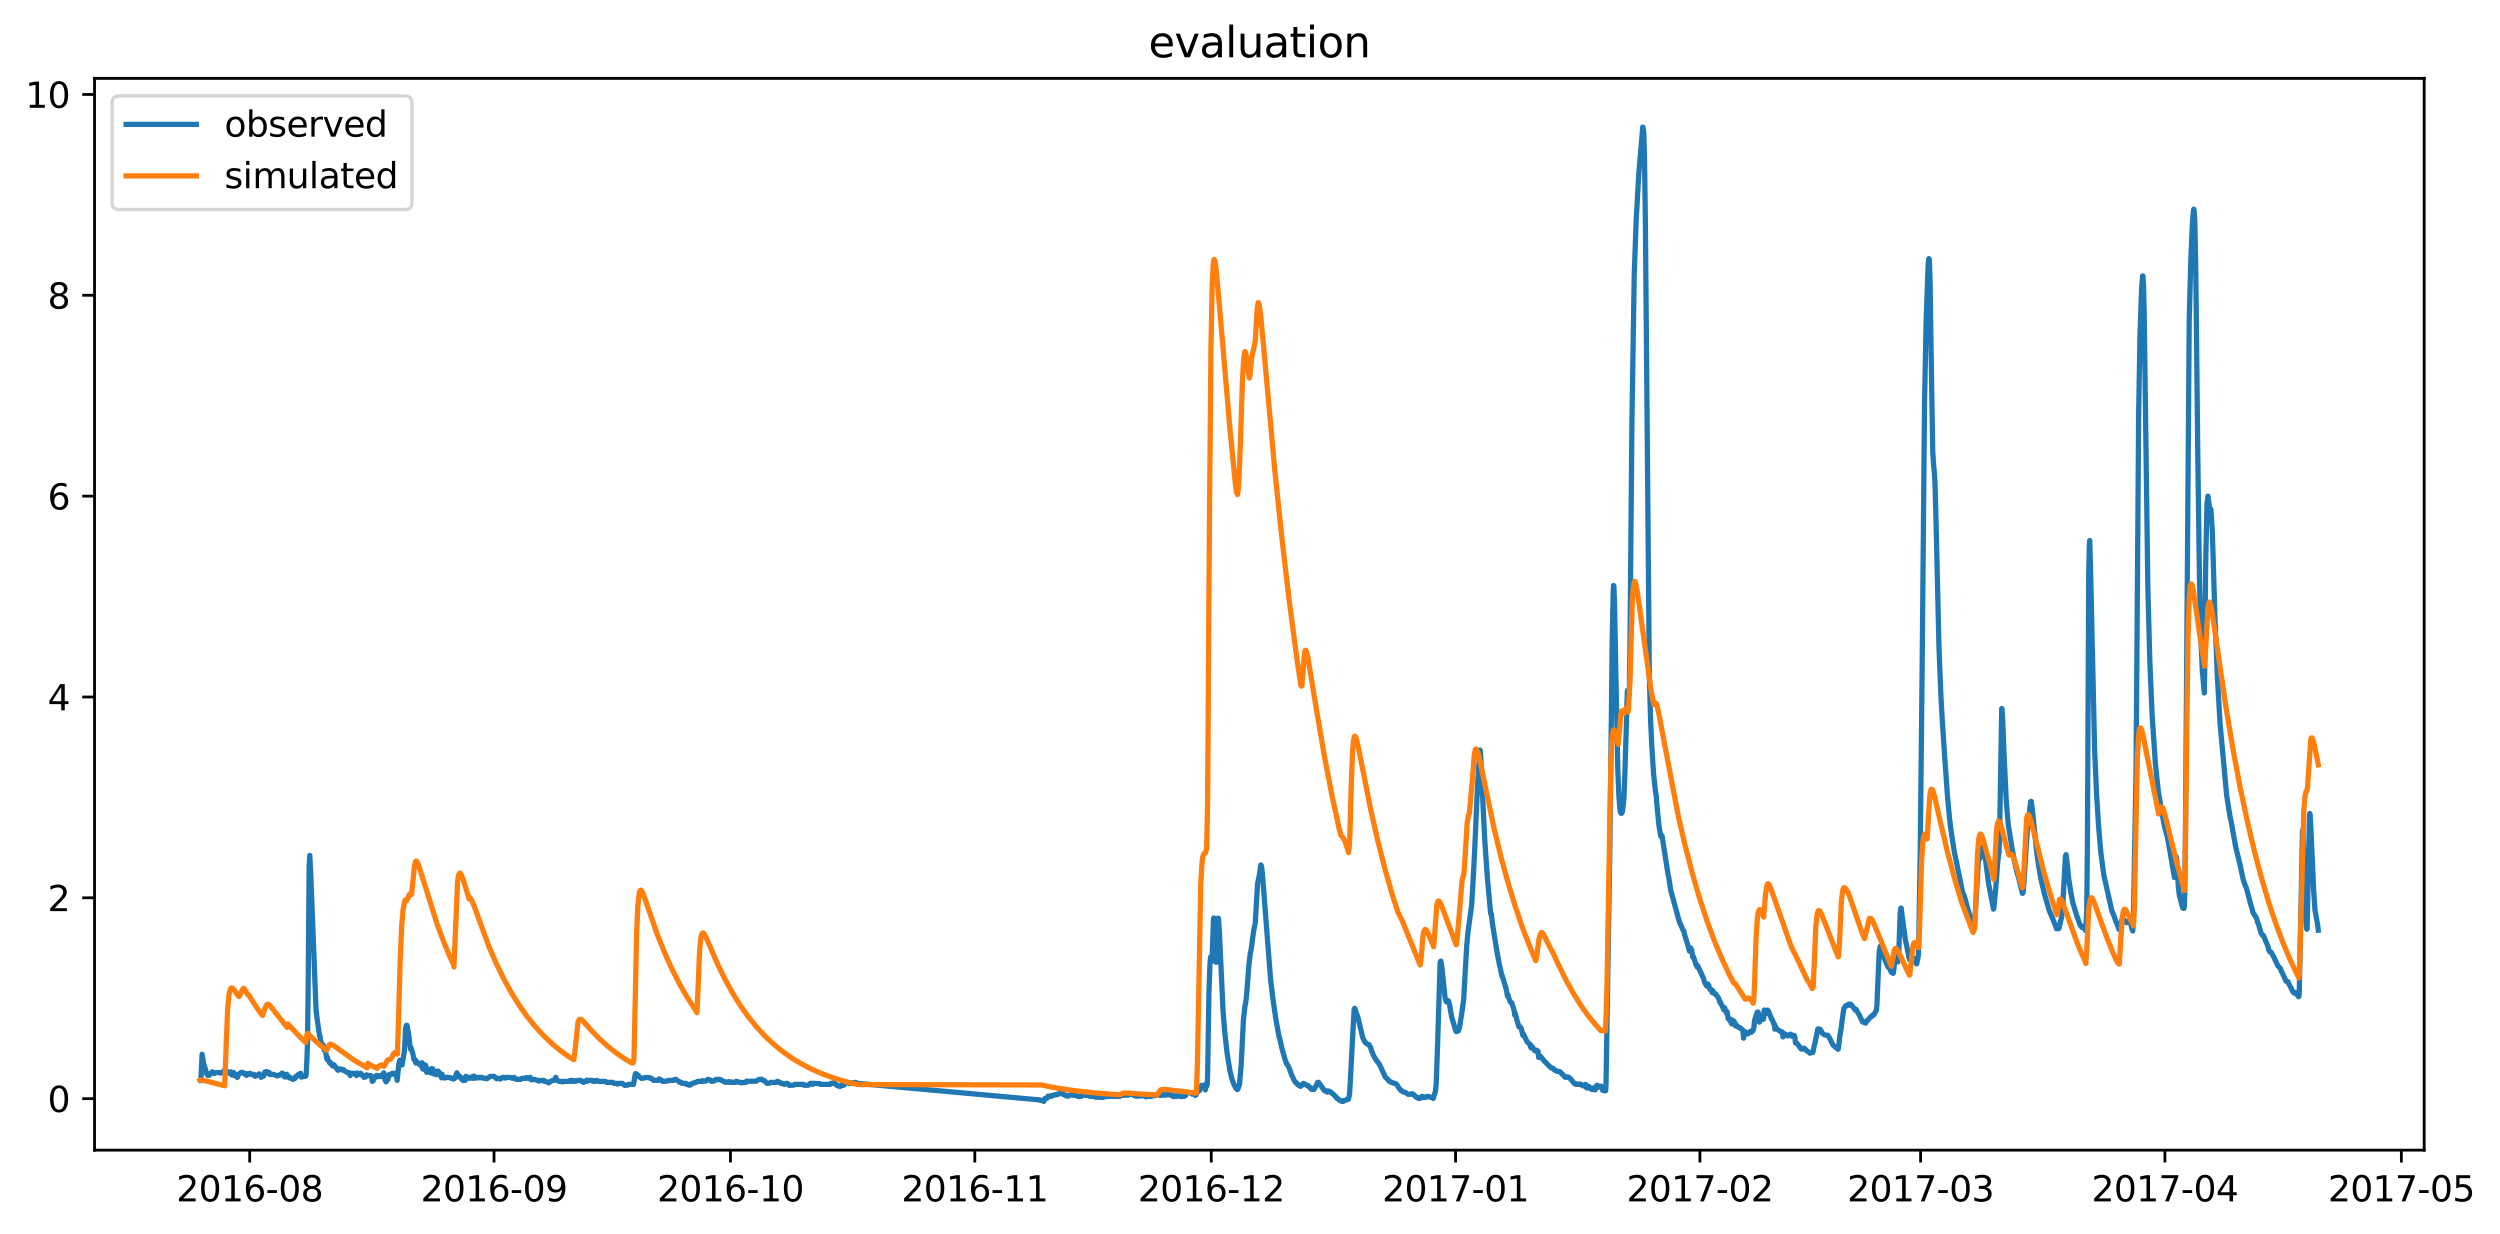 <?xml version="1.0" encoding="utf-8" standalone="no"?>
<!DOCTYPE svg PUBLIC "-//W3C//DTD SVG 1.1//EN"
  "http://www.w3.org/Graphics/SVG/1.1/DTD/svg11.dtd">
<svg xmlns:xlink="http://www.w3.org/1999/xlink" width="711.994pt" height="351.436pt" viewBox="0 0 711.994 351.436" xmlns="http://www.w3.org/2000/svg" version="1.1">
 <defs>
  <style type="text/css">*{stroke-linejoin: round; stroke-linecap: butt}</style>
 </defs>
 <g id="figure_1">
  <g id="patch_1">
   <path d="M 0 351.436 
L 711.994 351.436 
L 711.994 0 
L 0 0 
z
" style="fill: #ffffff"/>
  </g>
  <g id="axes_1">
   <g id="patch_2">
    <path d="M 26.925 327.558 
L 690.398 327.558 
L 690.398 22.318 
L 26.925 22.318 
z
" style="fill: #ffffff"/>
   </g>
   <g id="matplotlib.axis_1">
    <g id="xtick_1">
     <g id="line2d_1">
      <defs>
       <path id="m4983214815" d="M 0 0 
L 0 3.5 
" style="stroke: #000000; stroke-width: 0.8"/>
      </defs>
      <g>
       <use xlink:href="#m4983214815" x="71.112" y="327.558" style="stroke: #000000; stroke-width: 0.8"/>
      </g>
     </g>
     <g id="text_1">
      <!-- 2016-08 -->
      <g transform="translate(50.221 342.157) scale(0.1 -0.1)">
       <defs>
        <path id="DejaVuSans-32" d="M 1228 531 
L 3431 531 
L 3431 0 
L 469 0 
L 469 531 
Q 828 903 1448 1529 
Q 2069 2156 2228 2338 
Q 2531 2678 2651 2914 
Q 2772 3150 2772 3378 
Q 2772 3750 2511 3984 
Q 2250 4219 1831 4219 
Q 1534 4219 1204 4116 
Q 875 4013 500 3803 
L 500 4441 
Q 881 4594 1212 4672 
Q 1544 4750 1819 4750 
Q 2544 4750 2975 4387 
Q 3406 4025 3406 3419 
Q 3406 3131 3298 2873 
Q 3191 2616 2906 2266 
Q 2828 2175 2409 1742 
Q 1991 1309 1228 531 
z
" transform="scale(0.016)"/>
        <path id="DejaVuSans-30" d="M 2034 4250 
Q 1547 4250 1301 3770 
Q 1056 3291 1056 2328 
Q 1056 1369 1301 889 
Q 1547 409 2034 409 
Q 2525 409 2770 889 
Q 3016 1369 3016 2328 
Q 3016 3291 2770 3770 
Q 2525 4250 2034 4250 
z
M 2034 4750 
Q 2819 4750 3233 4129 
Q 3647 3509 3647 2328 
Q 3647 1150 3233 529 
Q 2819 -91 2034 -91 
Q 1250 -91 836 529 
Q 422 1150 422 2328 
Q 422 3509 836 4129 
Q 1250 4750 2034 4750 
z
" transform="scale(0.016)"/>
        <path id="DejaVuSans-31" d="M 794 531 
L 1825 531 
L 1825 4091 
L 703 3866 
L 703 4441 
L 1819 4666 
L 2450 4666 
L 2450 531 
L 3481 531 
L 3481 0 
L 794 0 
L 794 531 
z
" transform="scale(0.016)"/>
        <path id="DejaVuSans-36" d="M 2113 2584 
Q 1688 2584 1439 2293 
Q 1191 2003 1191 1497 
Q 1191 994 1439 701 
Q 1688 409 2113 409 
Q 2538 409 2786 701 
Q 3034 994 3034 1497 
Q 3034 2003 2786 2293 
Q 2538 2584 2113 2584 
z
M 3366 4563 
L 3366 3988 
Q 3128 4100 2886 4159 
Q 2644 4219 2406 4219 
Q 1781 4219 1451 3797 
Q 1122 3375 1075 2522 
Q 1259 2794 1537 2939 
Q 1816 3084 2150 3084 
Q 2853 3084 3261 2657 
Q 3669 2231 3669 1497 
Q 3669 778 3244 343 
Q 2819 -91 2113 -91 
Q 1303 -91 875 529 
Q 447 1150 447 2328 
Q 447 3434 972 4092 
Q 1497 4750 2381 4750 
Q 2619 4750 2861 4703 
Q 3103 4656 3366 4563 
z
" transform="scale(0.016)"/>
        <path id="DejaVuSans-2d" d="M 313 2009 
L 1997 2009 
L 1997 1497 
L 313 1497 
L 313 2009 
z
" transform="scale(0.016)"/>
        <path id="DejaVuSans-38" d="M 2034 2216 
Q 1584 2216 1326 1975 
Q 1069 1734 1069 1313 
Q 1069 891 1326 650 
Q 1584 409 2034 409 
Q 2484 409 2743 651 
Q 3003 894 3003 1313 
Q 3003 1734 2745 1975 
Q 2488 2216 2034 2216 
z
M 1403 2484 
Q 997 2584 770 2862 
Q 544 3141 544 3541 
Q 544 4100 942 4425 
Q 1341 4750 2034 4750 
Q 2731 4750 3128 4425 
Q 3525 4100 3525 3541 
Q 3525 3141 3298 2862 
Q 3072 2584 2669 2484 
Q 3125 2378 3379 2068 
Q 3634 1759 3634 1313 
Q 3634 634 3220 271 
Q 2806 -91 2034 -91 
Q 1263 -91 848 271 
Q 434 634 434 1313 
Q 434 1759 690 2068 
Q 947 2378 1403 2484 
z
M 1172 3481 
Q 1172 3119 1398 2916 
Q 1625 2713 2034 2713 
Q 2441 2713 2670 2916 
Q 2900 3119 2900 3481 
Q 2900 3844 2670 4047 
Q 2441 4250 2034 4250 
Q 1625 4250 1398 4047 
Q 1172 3844 1172 3481 
z
" transform="scale(0.016)"/>
       </defs>
       <use xlink:href="#DejaVuSans-32"/>
       <use xlink:href="#DejaVuSans-30" x="63.623"/>
       <use xlink:href="#DejaVuSans-31" x="127.246"/>
       <use xlink:href="#DejaVuSans-36" x="190.869"/>
       <use xlink:href="#DejaVuSans-2d" x="254.492"/>
       <use xlink:href="#DejaVuSans-30" x="290.576"/>
       <use xlink:href="#DejaVuSans-38" x="354.199"/>
      </g>
     </g>
    </g>
    <g id="xtick_2">
     <g id="line2d_2">
      <g>
       <use xlink:href="#m4983214815" x="140.696" y="327.558" style="stroke: #000000; stroke-width: 0.8"/>
      </g>
     </g>
     <g id="text_2">
      <!-- 2016-09 -->
      <g transform="translate(119.805 342.157) scale(0.1 -0.1)">
       <defs>
        <path id="DejaVuSans-39" d="M 703 97 
L 703 672 
Q 941 559 1184 500 
Q 1428 441 1663 441 
Q 2288 441 2617 861 
Q 2947 1281 2994 2138 
Q 2813 1869 2534 1725 
Q 2256 1581 1919 1581 
Q 1219 1581 811 2004 
Q 403 2428 403 3163 
Q 403 3881 828 4315 
Q 1253 4750 1959 4750 
Q 2769 4750 3195 4129 
Q 3622 3509 3622 2328 
Q 3622 1225 3098 567 
Q 2575 -91 1691 -91 
Q 1453 -91 1209 -44 
Q 966 3 703 97 
z
M 1959 2075 
Q 2384 2075 2632 2365 
Q 2881 2656 2881 3163 
Q 2881 3666 2632 3958 
Q 2384 4250 1959 4250 
Q 1534 4250 1286 3958 
Q 1038 3666 1038 3163 
Q 1038 2656 1286 2365 
Q 1534 2075 1959 2075 
z
" transform="scale(0.016)"/>
       </defs>
       <use xlink:href="#DejaVuSans-32"/>
       <use xlink:href="#DejaVuSans-30" x="63.623"/>
       <use xlink:href="#DejaVuSans-31" x="127.246"/>
       <use xlink:href="#DejaVuSans-36" x="190.869"/>
       <use xlink:href="#DejaVuSans-2d" x="254.492"/>
       <use xlink:href="#DejaVuSans-30" x="290.576"/>
       <use xlink:href="#DejaVuSans-39" x="354.199"/>
      </g>
     </g>
    </g>
    <g id="xtick_3">
     <g id="line2d_3">
      <g>
       <use xlink:href="#m4983214815" x="208.036" y="327.558" style="stroke: #000000; stroke-width: 0.8"/>
      </g>
     </g>
     <g id="text_3">
      <!-- 2016-10 -->
      <g transform="translate(187.144 342.157) scale(0.1 -0.1)">
       <use xlink:href="#DejaVuSans-32"/>
       <use xlink:href="#DejaVuSans-30" x="63.623"/>
       <use xlink:href="#DejaVuSans-31" x="127.246"/>
       <use xlink:href="#DejaVuSans-36" x="190.869"/>
       <use xlink:href="#DejaVuSans-2d" x="254.492"/>
       <use xlink:href="#DejaVuSans-31" x="290.576"/>
       <use xlink:href="#DejaVuSans-30" x="354.199"/>
      </g>
     </g>
    </g>
    <g id="xtick_4">
     <g id="line2d_4">
      <g>
       <use xlink:href="#m4983214815" x="277.62" y="327.558" style="stroke: #000000; stroke-width: 0.8"/>
      </g>
     </g>
     <g id="text_4">
      <!-- 2016-11 -->
      <g transform="translate(256.729 342.157) scale(0.1 -0.1)">
       <use xlink:href="#DejaVuSans-32"/>
       <use xlink:href="#DejaVuSans-30" x="63.623"/>
       <use xlink:href="#DejaVuSans-31" x="127.246"/>
       <use xlink:href="#DejaVuSans-36" x="190.869"/>
       <use xlink:href="#DejaVuSans-2d" x="254.492"/>
       <use xlink:href="#DejaVuSans-31" x="290.576"/>
       <use xlink:href="#DejaVuSans-31" x="354.199"/>
      </g>
     </g>
    </g>
    <g id="xtick_5">
     <g id="line2d_5">
      <g>
       <use xlink:href="#m4983214815" x="344.96" y="327.558" style="stroke: #000000; stroke-width: 0.8"/>
      </g>
     </g>
     <g id="text_5">
      <!-- 2016-12 -->
      <g transform="translate(324.068 342.157) scale(0.1 -0.1)">
       <use xlink:href="#DejaVuSans-32"/>
       <use xlink:href="#DejaVuSans-30" x="63.623"/>
       <use xlink:href="#DejaVuSans-31" x="127.246"/>
       <use xlink:href="#DejaVuSans-36" x="190.869"/>
       <use xlink:href="#DejaVuSans-2d" x="254.492"/>
       <use xlink:href="#DejaVuSans-31" x="290.576"/>
       <use xlink:href="#DejaVuSans-32" x="354.199"/>
      </g>
     </g>
    </g>
    <g id="xtick_6">
     <g id="line2d_6">
      <g>
       <use xlink:href="#m4983214815" x="414.544" y="327.558" style="stroke: #000000; stroke-width: 0.8"/>
      </g>
     </g>
     <g id="text_6">
      <!-- 2017-01 -->
      <g transform="translate(393.653 342.157) scale(0.1 -0.1)">
       <defs>
        <path id="DejaVuSans-37" d="M 525 4666 
L 3525 4666 
L 3525 4397 
L 1831 0 
L 1172 0 
L 2766 4134 
L 525 4134 
L 525 4666 
z
" transform="scale(0.016)"/>
       </defs>
       <use xlink:href="#DejaVuSans-32"/>
       <use xlink:href="#DejaVuSans-30" x="63.623"/>
       <use xlink:href="#DejaVuSans-31" x="127.246"/>
       <use xlink:href="#DejaVuSans-37" x="190.869"/>
       <use xlink:href="#DejaVuSans-2d" x="254.492"/>
       <use xlink:href="#DejaVuSans-30" x="290.576"/>
       <use xlink:href="#DejaVuSans-31" x="354.199"/>
      </g>
     </g>
    </g>
    <g id="xtick_7">
     <g id="line2d_7">
      <g>
       <use xlink:href="#m4983214815" x="484.128" y="327.558" style="stroke: #000000; stroke-width: 0.8"/>
      </g>
     </g>
     <g id="text_7">
      <!-- 2017-02 -->
      <g transform="translate(463.237 342.157) scale(0.1 -0.1)">
       <use xlink:href="#DejaVuSans-32"/>
       <use xlink:href="#DejaVuSans-30" x="63.623"/>
       <use xlink:href="#DejaVuSans-31" x="127.246"/>
       <use xlink:href="#DejaVuSans-37" x="190.869"/>
       <use xlink:href="#DejaVuSans-2d" x="254.492"/>
       <use xlink:href="#DejaVuSans-30" x="290.576"/>
       <use xlink:href="#DejaVuSans-32" x="354.199"/>
      </g>
     </g>
    </g>
    <g id="xtick_8">
     <g id="line2d_8">
      <g>
       <use xlink:href="#m4983214815" x="546.979" y="327.558" style="stroke: #000000; stroke-width: 0.8"/>
      </g>
     </g>
     <g id="text_8">
      <!-- 2017-03 -->
      <g transform="translate(526.087 342.157) scale(0.1 -0.1)">
       <defs>
        <path id="DejaVuSans-33" d="M 2597 2516 
Q 3050 2419 3304 2112 
Q 3559 1806 3559 1356 
Q 3559 666 3084 287 
Q 2609 -91 1734 -91 
Q 1441 -91 1130 -33 
Q 819 25 488 141 
L 488 750 
Q 750 597 1062 519 
Q 1375 441 1716 441 
Q 2309 441 2620 675 
Q 2931 909 2931 1356 
Q 2931 1769 2642 2001 
Q 2353 2234 1838 2234 
L 1294 2234 
L 1294 2753 
L 1863 2753 
Q 2328 2753 2575 2939 
Q 2822 3125 2822 3475 
Q 2822 3834 2567 4026 
Q 2313 4219 1838 4219 
Q 1578 4219 1281 4162 
Q 984 4106 628 3988 
L 628 4550 
Q 988 4650 1302 4700 
Q 1616 4750 1894 4750 
Q 2613 4750 3031 4423 
Q 3450 4097 3450 3541 
Q 3450 3153 3228 2886 
Q 3006 2619 2597 2516 
z
" transform="scale(0.016)"/>
       </defs>
       <use xlink:href="#DejaVuSans-32"/>
       <use xlink:href="#DejaVuSans-30" x="63.623"/>
       <use xlink:href="#DejaVuSans-31" x="127.246"/>
       <use xlink:href="#DejaVuSans-37" x="190.869"/>
       <use xlink:href="#DejaVuSans-2d" x="254.492"/>
       <use xlink:href="#DejaVuSans-30" x="290.576"/>
       <use xlink:href="#DejaVuSans-33" x="354.199"/>
      </g>
     </g>
    </g>
    <g id="xtick_9">
     <g id="line2d_9">
      <g>
       <use xlink:href="#m4983214815" x="616.563" y="327.558" style="stroke: #000000; stroke-width: 0.8"/>
      </g>
     </g>
     <g id="text_9">
      <!-- 2017-04 -->
      <g transform="translate(595.671 342.157) scale(0.1 -0.1)">
       <defs>
        <path id="DejaVuSans-34" d="M 2419 4116 
L 825 1625 
L 2419 1625 
L 2419 4116 
z
M 2253 4666 
L 3047 4666 
L 3047 1625 
L 3713 1625 
L 3713 1100 
L 3047 1100 
L 3047 0 
L 2419 0 
L 2419 1100 
L 313 1100 
L 313 1709 
L 2253 4666 
z
" transform="scale(0.016)"/>
       </defs>
       <use xlink:href="#DejaVuSans-32"/>
       <use xlink:href="#DejaVuSans-30" x="63.623"/>
       <use xlink:href="#DejaVuSans-31" x="127.246"/>
       <use xlink:href="#DejaVuSans-37" x="190.869"/>
       <use xlink:href="#DejaVuSans-2d" x="254.492"/>
       <use xlink:href="#DejaVuSans-30" x="290.576"/>
       <use xlink:href="#DejaVuSans-34" x="354.199"/>
      </g>
     </g>
    </g>
    <g id="xtick_10">
     <g id="line2d_10">
      <g>
       <use xlink:href="#m4983214815" x="683.902" y="327.558" style="stroke: #000000; stroke-width: 0.8"/>
      </g>
     </g>
     <g id="text_10">
      <!-- 2017-05 -->
      <g transform="translate(663.011 342.157) scale(0.1 -0.1)">
       <defs>
        <path id="DejaVuSans-35" d="M 691 4666 
L 3169 4666 
L 3169 4134 
L 1269 4134 
L 1269 2991 
Q 1406 3038 1543 3061 
Q 1681 3084 1819 3084 
Q 2600 3084 3056 2656 
Q 3513 2228 3513 1497 
Q 3513 744 3044 326 
Q 2575 -91 1722 -91 
Q 1428 -91 1123 -41 
Q 819 9 494 109 
L 494 744 
Q 775 591 1075 516 
Q 1375 441 1709 441 
Q 2250 441 2565 725 
Q 2881 1009 2881 1497 
Q 2881 1984 2565 2268 
Q 2250 2553 1709 2553 
Q 1456 2553 1204 2497 
Q 953 2441 691 2322 
L 691 4666 
z
" transform="scale(0.016)"/>
       </defs>
       <use xlink:href="#DejaVuSans-32"/>
       <use xlink:href="#DejaVuSans-30" x="63.623"/>
       <use xlink:href="#DejaVuSans-31" x="127.246"/>
       <use xlink:href="#DejaVuSans-37" x="190.869"/>
       <use xlink:href="#DejaVuSans-2d" x="254.492"/>
       <use xlink:href="#DejaVuSans-30" x="290.576"/>
       <use xlink:href="#DejaVuSans-35" x="354.199"/>
      </g>
     </g>
    </g>
   </g>
   <g id="matplotlib.axis_2">
    <g id="ytick_1">
     <g id="line2d_11">
      <defs>
       <path id="ma5b0c15fe0" d="M 0 0 
L -3.5 0 
" style="stroke: #000000; stroke-width: 0.8"/>
      </defs>
      <g>
       <use xlink:href="#ma5b0c15fe0" x="26.925" y="312.897" style="stroke: #000000; stroke-width: 0.8"/>
      </g>
     </g>
     <g id="text_11">
      <!-- 0 -->
      <g transform="translate(13.562 316.696) scale(0.1 -0.1)">
       <use xlink:href="#DejaVuSans-30"/>
      </g>
     </g>
    </g>
    <g id="ytick_2">
     <g id="line2d_12">
      <g>
       <use xlink:href="#ma5b0c15fe0" x="26.925" y="255.697" style="stroke: #000000; stroke-width: 0.8"/>
      </g>
     </g>
     <g id="text_12">
      <!-- 2 -->
      <g transform="translate(13.562 259.496) scale(0.1 -0.1)">
       <use xlink:href="#DejaVuSans-32"/>
      </g>
     </g>
    </g>
    <g id="ytick_3">
     <g id="line2d_13">
      <g>
       <use xlink:href="#ma5b0c15fe0" x="26.925" y="198.497" style="stroke: #000000; stroke-width: 0.8"/>
      </g>
     </g>
     <g id="text_13">
      <!-- 4 -->
      <g transform="translate(13.562 202.297) scale(0.1 -0.1)">
       <use xlink:href="#DejaVuSans-34"/>
      </g>
     </g>
    </g>
    <g id="ytick_4">
     <g id="line2d_14">
      <g>
       <use xlink:href="#ma5b0c15fe0" x="26.925" y="141.297" style="stroke: #000000; stroke-width: 0.8"/>
      </g>
     </g>
     <g id="text_14">
      <!-- 6 -->
      <g transform="translate(13.562 145.097) scale(0.1 -0.1)">
       <use xlink:href="#DejaVuSans-36"/>
      </g>
     </g>
    </g>
    <g id="ytick_5">
     <g id="line2d_15">
      <g>
       <use xlink:href="#ma5b0c15fe0" x="26.925" y="84.098" style="stroke: #000000; stroke-width: 0.8"/>
      </g>
     </g>
     <g id="text_15">
      <!-- 8 -->
      <g transform="translate(13.562 87.897) scale(0.1 -0.1)">
       <use xlink:href="#DejaVuSans-38"/>
      </g>
     </g>
    </g>
    <g id="ytick_6">
     <g id="line2d_16">
      <g>
       <use xlink:href="#ma5b0c15fe0" x="26.925" y="26.898" style="stroke: #000000; stroke-width: 0.8"/>
      </g>
     </g>
     <g id="text_16">
      <!-- 10 -->
      <g transform="translate(7.2 30.697) scale(0.1 -0.1)">
       <use xlink:href="#DejaVuSans-31"/>
       <use xlink:href="#DejaVuSans-30" x="63.623"/>
      </g>
     </g>
    </g>
   </g>
   <g id="line2d_17">
    <path d="M 57.083 307.606 
L 57.176 307.535 
L 57.27 306.391 
L 57.55 300.242 
L 58.018 303.102 
L 58.112 303.245 
L 58.953 306.033 
L 59.14 306.248 
L 59.234 306.176 
L 59.421 306.248 
L 59.515 306.176 
L 59.608 306.248 
L 59.889 305.676 
L 59.982 305.676 
L 60.169 305.533 
L 60.263 305.533 
L 60.45 305.247 
L 60.824 305.461 
L 60.917 305.461 
L 61.011 305.747 
L 61.105 305.533 
L 61.198 305.604 
L 61.479 305.461 
L 62.601 305.461 
L 62.694 305.604 
L 62.882 305.533 
L 62.975 305.604 
L 63.162 305.39 
L 63.63 305.318 
L 63.723 305.175 
L 63.91 304.746 
L 64.004 304.818 
L 64.097 305.175 
L 64.191 305.104 
L 64.284 305.175 
L 64.565 305.032 
L 64.846 305.533 
L 64.939 305.533 
L 65.033 305.39 
L 65.22 305.604 
L 65.407 305.461 
L 65.5 305.747 
L 65.781 305.247 
L 65.968 306.105 
L 66.155 306.176 
L 66.249 305.747 
L 66.436 306.248 
L 66.529 305.461 
L 66.623 305.533 
L 66.903 305.962 
L 67.184 306.033 
L 67.371 306.677 
L 67.558 306.82 
L 67.651 306.82 
L 67.932 305.962 
L 68.026 305.962 
L 68.306 305.676 
L 68.493 305.604 
L 68.587 305.461 
L 68.68 305.533 
L 68.867 305.39 
L 69.054 305.39 
L 69.335 305.676 
L 69.616 305.747 
L 69.709 305.89 
L 69.896 305.676 
L 70.177 306.248 
L 70.27 306.248 
L 70.457 305.962 
L 70.551 305.819 
L 70.644 306.033 
L 70.738 305.962 
L 70.925 305.747 
L 71.112 305.676 
L 71.393 305.747 
L 71.58 305.962 
L 71.86 306.033 
L 72.047 306.176 
L 72.234 305.962 
L 72.328 305.962 
L 72.515 306.391 
L 72.702 306.534 
L 72.889 306.319 
L 72.982 306.391 
L 73.637 305.962 
L 73.731 305.962 
L 73.824 305.819 
L 73.918 306.105 
L 74.011 306.033 
L 74.292 306.319 
L 74.385 306.82 
L 74.666 306.391 
L 74.76 306.534 
L 74.947 306.248 
L 75.04 306.462 
L 75.134 306.391 
L 75.414 305.318 
L 75.601 305.39 
L 75.788 305.175 
L 75.975 305.175 
L 76.069 305.533 
L 76.162 305.318 
L 76.443 305.747 
L 76.537 305.676 
L 76.63 305.39 
L 76.817 305.962 
L 76.911 306.033 
L 77.098 305.962 
L 77.191 306.033 
L 77.378 305.89 
L 77.565 305.962 
L 78.126 306.033 
L 78.314 306.176 
L 78.594 306.248 
L 78.781 306.391 
L 78.875 306.319 
L 79.062 306.391 
L 79.342 306.248 
L 79.529 306.248 
L 79.716 306.033 
L 80.184 306.105 
L 80.371 305.604 
L 80.465 305.676 
L 80.558 305.747 
L 80.839 306.534 
L 80.932 306.605 
L 81.119 306.534 
L 81.213 306.748 
L 81.306 306.677 
L 81.493 306.248 
L 81.587 306.462 
L 81.681 305.962 
L 81.868 306.391 
L 81.961 306.319 
L 82.148 306.82 
L 82.335 306.891 
L 82.522 307.034 
L 82.616 306.82 
L 82.709 306.891 
L 82.896 307.106 
L 83.083 307.177 
L 83.364 307.392 
L 83.458 307.249 
L 83.551 307.392 
L 84.019 307.106 
L 84.206 306.605 
L 84.299 306.534 
L 84.393 306.605 
L 84.58 306.391 
L 84.673 306.391 
L 85.048 305.962 
L 85.141 306.033 
L 85.609 305.676 
L 85.796 306.748 
L 85.889 306.748 
L 85.983 306.534 
L 86.076 306.677 
L 86.263 306.534 
L 86.357 306.605 
L 86.544 306.534 
L 87.012 306.534 
L 87.105 306.391 
L 87.199 305.89 
L 87.386 302.315 
L 87.573 297.096 
L 87.76 281.294 
L 88.04 246.617 
L 88.227 243.614 
L 88.508 249.048 
L 90.004 287.515 
L 90.379 290.589 
L 91.033 295.165 
L 91.127 294.951 
L 91.314 296.595 
L 91.969 297.882 
L 92.062 297.668 
L 92.156 297.882 
L 92.343 299.098 
L 92.53 298.74 
L 92.81 299.884 
L 92.997 301.243 
L 93.184 301.743 
L 93.278 301.171 
L 93.465 301.958 
L 93.558 302.029 
L 93.839 302.601 
L 93.933 302.744 
L 94.026 302.53 
L 94.213 303.03 
L 94.4 303.102 
L 94.774 303.602 
L 94.961 303.173 
L 95.148 303.602 
L 95.242 303.388 
L 95.429 303.817 
L 95.616 303.96 
L 95.71 304.031 
L 95.99 304.532 
L 96.084 304.46 
L 96.271 304.818 
L 96.364 304.532 
L 96.458 304.603 
L 96.738 304.389 
L 97.019 304.532 
L 97.3 304.603 
L 97.393 304.675 
L 97.487 304.532 
L 97.767 304.818 
L 97.861 304.675 
L 97.954 304.961 
L 98.048 304.889 
L 98.796 305.39 
L 98.89 305.39 
L 99.077 305.604 
L 99.264 305.533 
L 99.357 305.461 
L 99.638 305.747 
L 99.731 306.319 
L 99.918 305.819 
L 100.012 305.676 
L 100.199 305.819 
L 100.292 305.819 
L 100.386 305.676 
L 100.479 305.747 
L 100.667 305.676 
L 101.228 305.676 
L 101.508 306.319 
L 101.695 305.604 
L 101.789 305.747 
L 101.976 305.676 
L 102.163 305.819 
L 102.444 305.962 
L 102.537 305.89 
L 102.631 306.033 
L 102.724 305.676 
L 102.911 305.962 
L 103.098 306.248 
L 103.192 306.176 
L 103.472 306.462 
L 103.659 306.82 
L 103.94 306.391 
L 104.034 306.748 
L 104.127 306.319 
L 104.314 306.438 
L 104.408 306.105 
L 104.501 306.462 
L 104.688 306.248 
L 105.623 306.319 
L 105.717 306.534 
L 105.811 306.462 
L 105.998 307.964 
L 106.091 307.892 
L 106.185 307.892 
L 106.372 307.678 
L 106.652 306.748 
L 106.933 306.605 
L 107.12 306.534 
L 107.213 306.248 
L 107.401 306.677 
L 107.681 306.462 
L 107.775 306.534 
L 108.055 306.391 
L 108.242 306.462 
L 108.336 306.605 
L 108.523 306.248 
L 108.71 306.391 
L 108.803 306.176 
L 108.897 306.534 
L 109.084 306.105 
L 109.271 305.533 
L 109.458 306.963 
L 109.552 307.034 
L 109.645 307.606 
L 109.739 307.535 
L 109.926 308.107 
L 110.019 307.606 
L 110.113 307.678 
L 110.206 307.463 
L 110.3 307.678 
L 110.487 307.249 
L 110.58 307.034 
L 110.674 306.105 
L 110.767 306.176 
L 110.955 306.248 
L 111.048 306.248 
L 111.422 305.819 
L 111.703 305.676 
L 111.796 305.89 
L 111.89 305.676 
L 111.983 305.747 
L 112.077 305.676 
L 112.17 305.962 
L 112.357 305.676 
L 112.545 305.89 
L 112.638 305.962 
L 112.732 306.248 
L 112.825 306.033 
L 112.919 306.391 
L 113.106 307.678 
L 113.573 303.173 
L 113.854 301.958 
L 113.947 302.101 
L 114.134 302.959 
L 114.228 302.816 
L 114.509 303.316 
L 115.163 299.455 
L 115.537 292.806 
L 115.724 292.019 
L 115.911 292.019 
L 116.379 294.45 
L 116.66 296.953 
L 116.94 298.812 
L 117.127 298.526 
L 117.595 300.17 
L 117.876 301.743 
L 117.969 301.815 
L 118.063 301.6 
L 118.156 301.743 
L 118.437 302.744 
L 118.53 302.458 
L 118.624 302.673 
L 118.717 302.315 
L 118.904 302.744 
L 118.998 302.744 
L 119.185 302.959 
L 119.278 302.816 
L 119.466 303.102 
L 119.653 303.316 
L 119.84 303.459 
L 119.933 303.531 
L 120.027 303.459 
L 120.214 302.673 
L 120.307 303.173 
L 120.401 304.46 
L 120.494 303.459 
L 120.775 304.532 
L 120.868 304.103 
L 120.962 304.174 
L 121.055 304.675 
L 121.149 303.316 
L 121.336 303.745 
L 121.43 304.031 
L 121.523 305.39 
L 121.71 304.746 
L 121.804 305.032 
L 121.897 304.961 
L 122.178 305.104 
L 122.271 305.39 
L 122.365 305.104 
L 122.645 305.604 
L 122.739 305.533 
L 122.833 305.318 
L 122.926 304.317 
L 123.02 304.46 
L 123.207 304.746 
L 123.3 304.46 
L 123.394 304.746 
L 123.487 305.819 
L 123.581 305.676 
L 123.768 305.747 
L 123.955 305.461 
L 124.048 305.89 
L 124.142 305.747 
L 124.235 306.105 
L 124.329 306.033 
L 124.422 305.175 
L 124.61 305.604 
L 124.703 305.032 
L 124.89 305.604 
L 124.984 305.533 
L 125.077 305.318 
L 125.264 305.89 
L 125.732 306.963 
L 125.919 305.962 
L 126.106 306.891 
L 126.48 306.963 
L 126.574 307.034 
L 126.761 306.963 
L 126.854 306.963 
L 127.041 306.82 
L 128.257 306.891 
L 128.444 307.106 
L 128.912 307.177 
L 129.099 307.32 
L 129.192 307.106 
L 129.379 307.177 
L 129.566 307.034 
L 129.847 306.176 
L 130.128 305.533 
L 130.689 306.534 
L 130.782 306.748 
L 130.876 306.605 
L 130.969 306.748 
L 131.063 306.605 
L 131.25 307.034 
L 131.437 307.32 
L 131.624 307.535 
L 131.811 307.32 
L 131.998 307.749 
L 132.185 307.106 
L 132.372 307.678 
L 132.466 307.678 
L 132.653 306.534 
L 132.746 306.534 
L 132.933 307.106 
L 133.027 307.106 
L 133.214 306.891 
L 133.308 306.891 
L 133.495 307.106 
L 133.588 307.034 
L 133.682 307.106 
L 133.869 306.82 
L 133.962 306.891 
L 134.149 306.82 
L 134.243 306.82 
L 134.336 306.963 
L 134.43 306.891 
L 134.523 307.106 
L 134.71 306.534 
L 134.804 306.82 
L 134.991 306.462 
L 135.178 307.106 
L 135.552 307.034 
L 135.739 306.82 
L 135.833 306.891 
L 135.926 306.82 
L 136.02 306.963 
L 136.113 306.891 
L 136.207 306.963 
L 136.394 306.82 
L 136.487 306.82 
L 136.581 306.963 
L 136.768 306.82 
L 136.862 306.963 
L 136.955 306.82 
L 137.049 306.891 
L 137.236 306.82 
L 137.703 307.106 
L 138.545 307.106 
L 138.639 307.249 
L 138.826 307.106 
L 139.667 306.534 
L 140.696 306.534 
L 140.883 306.748 
L 140.977 306.748 
L 141.257 307.106 
L 141.351 307.106 
L 141.444 307.249 
L 141.725 307.106 
L 142.193 307.177 
L 142.473 307.32 
L 142.66 307.106 
L 143.128 306.82 
L 143.408 306.82 
L 143.502 306.963 
L 143.596 306.891 
L 143.876 307.034 
L 143.97 307.034 
L 144.157 306.82 
L 145.56 306.891 
L 145.747 307.034 
L 145.934 307.106 
L 146.308 307.106 
L 146.401 306.82 
L 146.495 306.891 
L 146.682 307.106 
L 146.775 307.106 
L 146.963 307.392 
L 147.056 307.32 
L 147.243 307.392 
L 148.272 307.392 
L 148.459 307.177 
L 148.646 307.106 
L 149.581 307.106 
L 149.675 306.963 
L 149.768 307.034 
L 149.955 306.891 
L 150.236 307.106 
L 150.33 307.034 
L 150.517 307.106 
L 150.704 307.106 
L 150.891 306.891 
L 150.984 306.82 
L 151.265 307.463 
L 151.358 307.392 
L 151.545 307.535 
L 151.732 307.463 
L 151.919 307.392 
L 152.481 307.463 
L 152.855 307.678 
L 153.416 307.678 
L 153.509 307.892 
L 153.696 307.821 
L 154.071 307.749 
L 154.258 307.678 
L 154.912 307.678 
L 155.006 307.964 
L 155.099 307.892 
L 155.286 307.964 
L 155.567 308.035 
L 155.941 308.25 
L 156.128 308.25 
L 156.222 308.393 
L 156.409 308.25 
L 156.596 308.178 
L 156.783 307.964 
L 157.063 307.892 
L 157.438 307.678 
L 157.905 307.678 
L 158.279 306.82 
L 158.466 307.463 
L 158.653 307.678 
L 158.84 307.749 
L 159.215 307.964 
L 159.869 307.964 
L 159.963 308.107 
L 160.15 308.035 
L 160.337 308.107 
L 160.618 307.964 
L 162.114 307.964 
L 162.301 307.749 
L 162.395 307.964 
L 162.582 307.749 
L 162.769 307.678 
L 162.862 307.678 
L 163.049 307.964 
L 163.517 307.964 
L 163.61 307.749 
L 163.891 307.964 
L 163.984 307.821 
L 164.172 307.892 
L 164.546 307.678 
L 165.387 307.678 
L 165.668 307.964 
L 165.762 307.964 
L 165.855 308.107 
L 165.949 307.964 
L 166.042 308.035 
L 166.229 308.25 
L 166.416 307.964 
L 166.51 308.035 
L 166.697 307.964 
L 166.977 307.964 
L 167.164 307.606 
L 167.351 307.892 
L 167.539 307.678 
L 168.567 307.678 
L 168.848 307.964 
L 169.035 307.821 
L 169.128 307.749 
L 169.316 307.964 
L 169.503 307.892 
L 169.596 307.964 
L 169.783 307.749 
L 169.97 307.678 
L 170.438 307.964 
L 172.402 307.964 
L 172.683 308.25 
L 174.553 308.25 
L 174.834 308.536 
L 175.675 308.536 
L 175.862 308.75 
L 175.956 308.75 
L 176.143 308.536 
L 177.265 308.536 
L 177.546 308.822 
L 177.733 308.893 
L 177.92 309.108 
L 178.762 309.036 
L 178.949 308.822 
L 180.445 308.822 
L 180.913 305.962 
L 181.006 305.747 
L 181.755 306.248 
L 181.942 306.534 
L 182.035 306.605 
L 182.222 306.82 
L 182.69 307.106 
L 183.438 307.034 
L 183.625 306.891 
L 185.028 306.891 
L 185.215 307.106 
L 185.683 307.177 
L 185.87 307.392 
L 186.057 307.678 
L 187.46 307.678 
L 187.74 307.249 
L 187.927 307.392 
L 188.115 307.463 
L 188.302 307.678 
L 188.489 307.678 
L 188.676 307.964 
L 188.769 307.892 
L 188.956 307.964 
L 190.172 307.892 
L 190.359 307.678 
L 191.856 307.678 
L 192.043 307.463 
L 192.51 307.392 
L 192.697 307.606 
L 193.259 307.964 
L 193.352 307.964 
L 193.539 308.25 
L 194.007 308.25 
L 194.194 308.536 
L 195.316 308.536 
L 195.503 308.822 
L 195.971 308.822 
L 196.158 309.036 
L 196.532 309.036 
L 196.719 308.822 
L 196.906 308.822 
L 197.093 308.536 
L 197.654 308.464 
L 197.841 308.321 
L 198.028 308.25 
L 198.496 308.178 
L 198.683 307.964 
L 199.899 307.964 
L 199.992 307.749 
L 200.18 307.964 
L 200.834 307.892 
L 200.928 307.821 
L 201.021 307.892 
L 201.208 307.678 
L 201.395 307.678 
L 201.582 307.392 
L 201.863 307.535 
L 202.237 307.535 
L 202.611 307.964 
L 203.266 307.892 
L 203.453 307.678 
L 203.64 307.678 
L 203.921 307.392 
L 204.388 307.392 
L 204.482 307.535 
L 204.762 307.392 
L 205.23 307.463 
L 205.417 307.606 
L 205.978 307.964 
L 206.259 307.964 
L 206.446 308.178 
L 206.633 308.25 
L 207.381 308.178 
L 207.475 308.035 
L 207.849 308.25 
L 208.129 308.178 
L 208.223 308.107 
L 208.316 308.25 
L 208.41 308.178 
L 208.597 308.25 
L 209.439 308.25 
L 209.626 307.964 
L 209.719 308.178 
L 209.906 307.964 
L 210.28 308.25 
L 210.374 308.178 
L 210.561 308.25 
L 210.935 308.25 
L 211.122 308.393 
L 211.309 308.321 
L 212.432 308.25 
L 212.619 307.892 
L 212.712 307.964 
L 212.806 307.892 
L 212.899 307.964 
L 212.993 307.892 
L 213.18 307.964 
L 215.424 307.892 
L 216.173 307.392 
L 217.014 307.392 
L 217.108 307.606 
L 217.201 307.535 
L 217.482 307.678 
L 217.576 307.678 
L 217.763 307.964 
L 217.95 307.964 
L 218.417 308.536 
L 219.259 308.464 
L 219.446 308.25 
L 221.13 308.25 
L 221.41 307.964 
L 221.597 308.035 
L 221.971 308.25 
L 222.158 308.25 
L 222.345 308.536 
L 223 308.607 
L 223.374 308.822 
L 223.842 308.536 
L 224.216 308.536 
L 224.403 308.822 
L 224.59 308.822 
L 224.777 309.108 
L 226.087 309.036 
L 226.274 308.822 
L 228.799 308.822 
L 228.892 309.036 
L 228.986 308.965 
L 229.267 309.108 
L 230.295 309.036 
L 230.482 308.822 
L 230.576 308.822 
L 230.763 308.536 
L 231.231 308.536 
L 231.511 308.822 
L 231.698 308.536 
L 233.475 308.607 
L 233.662 308.822 
L 236.468 308.822 
L 236.655 308.536 
L 237.31 308.464 
L 237.403 308.321 
L 237.59 308.536 
L 237.777 308.536 
L 237.965 308.822 
L 238.152 308.893 
L 238.339 309.108 
L 238.526 309.108 
L 238.713 309.251 
L 238.806 309.251 
L 238.993 309.394 
L 239.274 309.394 
L 239.461 309.108 
L 240.209 309.108 
L 240.303 308.893 
L 240.396 308.965 
L 240.77 308.536 
L 241.051 308.464 
L 241.144 308.393 
L 241.238 308.464 
L 241.332 308.321 
L 241.519 308.464 
L 241.706 308.321 
L 241.893 308.536 
L 242.734 308.536 
L 242.828 308.321 
L 242.921 308.464 
L 243.015 308.393 
L 243.202 308.536 
L 243.389 308.321 
L 243.576 308.536 
L 243.67 308.25 
L 244.137 308.536 
L 244.231 308.536 
L 296.138 313.255 
L 296.326 313.398 
L 297.074 313.398 
L 297.261 313.684 
L 297.635 312.826 
L 298.196 312.754 
L 298.477 312.182 
L 298.664 312.254 
L 298.757 312.182 
L 298.851 312.254 
L 299.038 312.111 
L 299.225 312.182 
L 299.318 312.039 
L 299.412 312.254 
L 299.693 311.968 
L 300.16 311.896 
L 300.347 311.825 
L 300.721 311.825 
L 300.908 311.682 
L 301.002 311.753 
L 301.189 311.682 
L 301.282 311.682 
L 301.47 311.467 
L 301.937 311.467 
L 302.124 311.038 
L 302.218 311.181 
L 302.405 311.11 
L 302.685 311.61 
L 302.779 311.682 
L 302.872 311.61 
L 303.247 311.896 
L 303.34 311.825 
L 303.434 312.039 
L 303.621 311.896 
L 303.901 312.182 
L 304.088 312.111 
L 304.182 312.182 
L 304.275 312.039 
L 304.462 312.111 
L 304.93 311.682 
L 305.024 311.825 
L 305.304 311.61 
L 305.398 311.682 
L 305.491 311.61 
L 305.678 311.968 
L 305.865 311.825 
L 305.959 311.968 
L 306.052 311.896 
L 306.239 311.968 
L 306.801 312.039 
L 306.988 312.254 
L 307.923 312.254 
L 308.11 311.968 
L 308.671 311.896 
L 308.858 311.753 
L 308.952 311.682 
L 309.139 311.968 
L 310.168 312.039 
L 310.261 312.182 
L 310.355 311.968 
L 310.729 312.254 
L 310.822 312.182 
L 311.009 312.254 
L 311.29 312.182 
L 311.383 312.111 
L 311.57 312.254 
L 311.945 312.468 
L 312.132 312.254 
L 312.225 312.468 
L 312.412 312.325 
L 312.599 312.397 
L 312.693 312.54 
L 313.067 312.325 
L 313.16 312.468 
L 313.254 312.325 
L 313.347 312.397 
L 313.441 312.325 
L 313.628 312.54 
L 313.722 312.468 
L 313.815 312.54 
L 313.909 312.325 
L 314.002 312.54 
L 314.096 312.397 
L 314.189 312.54 
L 314.563 312.325 
L 315.686 312.254 
L 315.779 312.182 
L 315.966 312.254 
L 316.153 312.111 
L 316.247 312.254 
L 316.434 312.111 
L 316.714 312.254 
L 316.995 312.039 
L 317.089 312.182 
L 317.182 312.111 
L 317.276 312.254 
L 317.369 312.182 
L 317.463 311.968 
L 317.65 312.254 
L 317.837 312.182 
L 317.93 312.254 
L 318.024 312.182 
L 318.117 312.254 
L 318.304 312.182 
L 318.491 312.254 
L 318.866 312.254 
L 319.333 311.682 
L 319.52 311.825 
L 319.614 311.825 
L 319.801 311.968 
L 319.894 311.896 
L 319.988 311.968 
L 320.081 311.825 
L 320.175 311.896 
L 320.362 311.825 
L 320.456 311.896 
L 320.549 311.825 
L 320.736 311.896 
L 320.83 311.896 
L 320.923 311.753 
L 321.017 311.825 
L 321.11 311.753 
L 321.297 311.896 
L 321.578 311.753 
L 321.765 311.682 
L 321.858 311.61 
L 321.952 311.682 
L 322.046 311.539 
L 322.326 311.682 
L 322.42 311.61 
L 322.513 311.753 
L 322.607 311.682 
L 322.7 311.753 
L 322.887 311.968 
L 323.261 312.039 
L 323.448 312.182 
L 323.823 312.182 
L 324.01 312.039 
L 324.29 312.182 
L 324.664 311.968 
L 324.851 311.968 
L 324.945 312.111 
L 325.132 311.968 
L 325.225 312.039 
L 325.413 311.968 
L 325.6 312.111 
L 325.693 312.039 
L 325.88 312.182 
L 325.974 312.111 
L 326.067 312.182 
L 326.161 312.039 
L 326.348 312.397 
L 326.628 312.254 
L 327.938 312.254 
L 328.125 312.111 
L 328.312 311.968 
L 328.405 312.039 
L 328.592 311.896 
L 328.779 312.039 
L 328.873 311.968 
L 328.967 312.039 
L 329.247 311.825 
L 329.341 311.896 
L 329.715 311.682 
L 329.808 311.753 
L 329.995 311.682 
L 330.182 311.896 
L 330.276 311.825 
L 330.463 311.968 
L 330.557 311.896 
L 330.65 311.968 
L 330.837 311.753 
L 331.024 311.896 
L 331.305 311.753 
L 331.492 311.753 
L 331.679 311.896 
L 331.959 311.896 
L 332.053 311.753 
L 332.146 311.896 
L 332.24 311.682 
L 332.334 311.825 
L 332.427 311.682 
L 332.521 311.753 
L 332.614 311.682 
L 332.988 311.753 
L 333.082 311.825 
L 333.175 311.753 
L 333.456 311.896 
L 333.643 311.753 
L 333.83 312.111 
L 334.017 312.039 
L 334.204 312.325 
L 334.391 312.254 
L 334.952 312.182 
L 335.046 311.968 
L 335.139 312.254 
L 335.233 311.896 
L 335.326 312.039 
L 335.42 311.968 
L 335.513 312.039 
L 335.701 311.968 
L 335.794 311.968 
L 335.888 312.182 
L 335.981 312.111 
L 336.355 312.325 
L 336.542 312.254 
L 337.01 312.254 
L 337.103 312.111 
L 337.197 312.254 
L 337.478 312.111 
L 337.665 312.039 
L 337.852 311.324 
L 338.039 311.11 
L 339.067 311.181 
L 339.161 311.253 
L 339.348 311.539 
L 339.442 311.396 
L 339.816 311.61 
L 340.096 311.61 
L 340.377 311.968 
L 340.564 311.753 
L 340.657 311.825 
L 341.032 310.681 
L 341.219 310.824 
L 341.312 310.609 
L 341.499 310.681 
L 341.686 310.538 
L 341.873 309.68 
L 341.967 309.608 
L 342.06 309.179 
L 342.154 309.251 
L 342.247 309.108 
L 342.341 309.179 
L 342.434 309.108 
L 342.622 309.394 
L 342.809 309.322 
L 342.902 309.608 
L 342.996 309.465 
L 343.276 310.395 
L 343.463 308.679 
L 343.557 308.893 
L 343.65 309.394 
L 343.744 308.607 
L 343.837 308.822 
L 343.931 305.89 
L 344.305 282.653 
L 344.586 274.859 
L 344.773 272.571 
L 344.866 272.643 
L 345.053 273.858 
L 345.147 273.787 
L 345.334 269.211 
L 345.614 261.56 
L 345.708 261.417 
L 345.895 264.42 
L 346.269 273.644 
L 346.363 274.073 
L 346.456 272.929 
L 346.924 261.489 
L 347.017 261.56 
L 347.298 265.85 
L 348.327 288.015 
L 348.794 293.807 
L 349.449 299.741 
L 350.291 305.032 
L 350.478 305.676 
L 350.852 307.32 
L 351.413 308.822 
L 351.507 308.965 
L 351.787 309.608 
L 352.348 310.323 
L 352.442 310.109 
L 352.535 310.18 
L 353.003 308.893 
L 353.471 303.459 
L 353.751 297.954 
L 354.125 290.446 
L 354.593 286.299 
L 354.78 285.584 
L 355.061 283.01 
L 355.715 274.502 
L 356.089 271.427 
L 356.276 270.712 
L 356.464 269.425 
L 357.025 265.135 
L 357.492 262.919 
L 358.147 251.693 
L 358.428 250.335 
L 358.615 249.477 
L 359.082 246.331 
L 359.176 246.402 
L 359.269 246.617 
L 359.55 249.119 
L 361.327 272.071 
L 361.888 279.221 
L 362.543 284.655 
L 363.385 290.375 
L 364.32 295.523 
L 364.413 295.523 
L 365.068 298.526 
L 366.003 301.815 
L 366.19 302.244 
L 366.377 302.887 
L 366.471 302.959 
L 366.752 303.388 
L 367.032 303.888 
L 367.874 306.176 
L 368.716 307.964 
L 368.996 308.178 
L 369.183 308.536 
L 369.464 308.607 
L 369.744 309.036 
L 369.931 309.108 
L 370.119 309.108 
L 370.399 309.394 
L 370.773 309.108 
L 371.054 308.679 
L 371.241 308.536 
L 371.802 308.893 
L 372.083 308.965 
L 372.27 309.179 
L 372.457 309.108 
L 372.737 309.465 
L 372.831 309.465 
L 373.111 309.823 
L 373.205 309.751 
L 373.392 310.18 
L 373.579 310.252 
L 374.234 310.252 
L 374.795 309.251 
L 375.263 308.25 
L 375.543 308.25 
L 377.133 310.538 
L 377.227 310.538 
L 377.32 310.681 
L 377.414 310.538 
L 377.507 310.609 
L 377.601 310.824 
L 377.694 310.681 
L 377.975 311.038 
L 378.162 310.681 
L 378.255 310.824 
L 378.442 310.752 
L 378.723 310.824 
L 379.004 311.11 
L 379.097 311.11 
L 379.378 311.396 
L 379.471 311.396 
L 379.752 311.682 
L 380.126 312.039 
L 380.313 312.254 
L 380.407 312.254 
L 380.594 312.611 
L 380.781 312.826 
L 380.968 312.826 
L 381.155 313.112 
L 381.248 313.112 
L 381.529 313.398 
L 381.809 313.469 
L 382.184 313.684 
L 382.558 313.684 
L 382.651 313.398 
L 382.745 313.469 
L 382.932 313.398 
L 383.306 313.326 
L 383.399 313.183 
L 383.493 313.255 
L 383.774 313.112 
L 383.961 313.112 
L 384.054 312.969 
L 384.335 311.682 
L 384.522 308.822 
L 385.644 287.515 
L 385.831 287.157 
L 386.299 288.587 
L 386.766 289.874 
L 388.076 295.38 
L 388.45 296.238 
L 388.73 296.81 
L 388.824 296.81 
L 389.011 297.096 
L 389.479 297.382 
L 389.853 297.453 
L 390.32 298.311 
L 390.601 299.169 
L 391.069 300.385 
L 391.443 301.1 
L 391.63 301.457 
L 392.378 302.53 
L 392.472 302.53 
L 392.752 303.03 
L 392.846 303.102 
L 393.126 303.674 
L 394.529 306.748 
L 394.997 307.177 
L 395.184 307.392 
L 395.277 307.392 
L 395.558 307.892 
L 395.839 307.964 
L 396.026 308.178 
L 396.213 308.25 
L 396.4 308.321 
L 396.493 308.25 
L 396.68 308.393 
L 396.961 308.536 
L 397.522 308.607 
L 397.709 308.822 
L 397.99 309.108 
L 398.27 309.68 
L 398.364 309.751 
L 398.644 310.18 
L 398.831 310.323 
L 399.018 310.609 
L 399.112 310.538 
L 399.299 310.752 
L 399.767 311.038 
L 400.234 311.11 
L 401.076 311.682 
L 401.918 311.61 
L 402.105 311.467 
L 402.198 311.61 
L 402.292 311.539 
L 402.479 311.682 
L 402.572 311.682 
L 402.76 311.968 
L 403.227 312.325 
L 403.414 312.54 
L 403.695 312.54 
L 403.975 312.826 
L 404.443 312.826 
L 404.63 312.468 
L 404.817 312.397 
L 405.004 312.254 
L 405.098 312.254 
L 405.285 312.54 
L 406.033 312.54 
L 406.22 312.254 
L 407.062 312.325 
L 407.249 312.468 
L 407.436 312.54 
L 407.904 312.54 
L 408.184 312.826 
L 408.839 310.681 
L 409.026 308.607 
L 409.4 298.24 
L 410.148 274.073 
L 410.335 273.715 
L 410.616 275.145 
L 410.99 278.72 
L 411.551 284.083 
L 411.832 285.227 
L 412.019 285.37 
L 412.112 285.37 
L 412.393 284.941 
L 412.58 285.155 
L 412.86 286.299 
L 413.422 289.588 
L 414.45 293.092 
L 414.731 293.807 
L 414.918 293.664 
L 415.292 293.664 
L 415.666 292.591 
L 416.321 288.516 
L 416.882 284.297 
L 417.163 279.006 
L 417.724 269.282 
L 418.098 265.35 
L 419.127 257.699 
L 419.501 251.479 
L 419.969 242.47 
L 420.81 223.451 
L 421.465 213.584 
L 421.559 213.727 
L 421.746 215.8 
L 422.213 226.311 
L 422.868 239.467 
L 423.616 250.192 
L 424.551 260.273 
L 424.645 260.059 
L 424.738 260.345 
L 425.019 262.847 
L 425.3 264.635 
L 426.328 271.07 
L 426.796 273.501 
L 427.077 275.002 
L 427.17 275.217 
L 427.731 278.005 
L 427.825 277.862 
L 428.012 278.506 
L 428.947 281.652 
L 429.228 283.153 
L 429.321 283.725 
L 429.415 283.225 
L 429.695 284.226 
L 430.163 285.441 
L 430.444 285.584 
L 430.537 285.584 
L 431.285 288.015 
L 431.379 289.088 
L 431.472 288.516 
L 431.659 289.088 
L 432.034 290.589 
L 432.595 292.448 
L 432.688 292.305 
L 432.782 292.52 
L 432.875 292.377 
L 433.249 292.877 
L 433.717 294.879 
L 433.811 294.379 
L 434.933 296.738 
L 435.681 297.382 
L 435.868 298.025 
L 435.962 297.668 
L 436.055 298.454 
L 436.242 297.954 
L 437.178 299.312 
L 437.458 299.098 
L 437.552 299.169 
L 437.645 299.098 
L 437.926 299.384 
L 438.019 299.384 
L 438.206 301.171 
L 438.487 301.1 
L 438.674 300.814 
L 438.955 301.1 
L 439.142 301.314 
L 439.329 301.672 
L 439.422 301.672 
L 439.89 302.315 
L 439.983 302.315 
L 440.357 302.744 
L 440.545 302.959 
L 440.825 303.245 
L 441.106 303.459 
L 441.293 303.674 
L 441.573 303.96 
L 441.667 303.96 
L 441.854 304.174 
L 442.322 304.246 
L 442.509 304.532 
L 442.602 304.603 
L 442.789 304.818 
L 443.07 304.818 
L 443.35 305.104 
L 444.192 305.175 
L 444.379 305.39 
L 444.566 305.461 
L 444.94 305.962 
L 445.034 305.962 
L 445.501 306.534 
L 445.595 306.534 
L 445.782 306.82 
L 446.343 306.82 
L 446.437 306.677 
L 446.624 306.82 
L 446.811 306.82 
L 446.998 307.106 
L 447.185 307.106 
L 447.372 307.392 
L 447.466 307.463 
L 447.653 307.678 
L 448.307 308.536 
L 448.681 308.607 
L 448.775 308.822 
L 448.868 308.679 
L 448.962 308.822 
L 449.056 308.75 
L 449.149 308.822 
L 449.336 308.75 
L 449.43 308.822 
L 449.523 308.75 
L 449.617 308.822 
L 449.71 308.75 
L 449.804 308.822 
L 449.897 308.679 
L 450.084 308.893 
L 450.271 308.822 
L 450.365 308.822 
L 450.645 309.108 
L 450.833 309.251 
L 451.02 309.108 
L 451.207 309.179 
L 451.3 309.322 
L 451.394 309.251 
L 451.487 309.394 
L 451.581 308.822 
L 451.768 309.751 
L 451.861 309.68 
L 451.955 309.68 
L 452.048 309.894 
L 452.235 309.322 
L 452.516 309.394 
L 452.61 309.465 
L 452.89 309.966 
L 453.077 310.037 
L 453.264 310.252 
L 453.358 310.109 
L 453.451 310.252 
L 453.545 310.18 
L 453.732 310.323 
L 453.825 309.823 
L 453.919 309.966 
L 454.012 309.894 
L 454.293 310.395 
L 454.574 309.68 
L 454.761 309.108 
L 454.948 309.251 
L 455.041 309.179 
L 455.228 309.608 
L 455.322 309.394 
L 455.415 309.537 
L 455.509 309.465 
L 455.602 309.537 
L 455.789 309.394 
L 455.883 309.465 
L 455.977 309.322 
L 456.444 310.538 
L 456.538 310.395 
L 456.725 310.609 
L 456.818 310.395 
L 457.005 310.538 
L 457.192 310.681 
L 457.286 310.609 
L 457.379 309.108 
L 458.502 240.611 
L 459.156 181.909 
L 459.437 168.324 
L 459.531 166.751 
L 459.624 166.894 
L 459.811 171.685 
L 460.185 191.347 
L 460.746 219.089 
L 461.027 226.239 
L 461.308 229.957 
L 461.495 231.387 
L 461.775 231.673 
L 462.056 231.173 
L 462.336 229.028 
L 462.523 226.525 
L 462.804 219.232 
L 463.459 196.996 
L 463.552 196.638 
L 463.833 197.782 
L 463.926 198.14 
L 464.02 197.139 
L 464.207 183.911 
L 464.768 120.348 
L 465.423 78.306 
L 465.984 62.719 
L 466.732 49.42 
L 467.854 36.193 
L 467.948 36.336 
L 468.135 37.766 
L 468.322 43.2 
L 468.603 63.506 
L 469.725 192.563 
L 470.099 205.647 
L 470.473 213.226 
L 470.941 220.519 
L 471.128 222.092 
L 471.409 224.952 
L 471.689 226.597 
L 471.97 230.243 
L 472.531 235.606 
L 472.998 238.18 
L 473.092 238.323 
L 473.186 237.894 
L 473.279 237.965 
L 473.373 238.18 
L 475.056 249.048 
L 475.243 249.763 
L 475.804 253.481 
L 478.236 262.418 
L 479.452 265.135 
L 479.545 265.135 
L 479.732 266.065 
L 480.855 269.711 
L 481.135 270.855 
L 481.322 270.212 
L 481.416 270.355 
L 481.509 269.997 
L 481.79 270.569 
L 482.071 272.571 
L 482.164 272.5 
L 482.258 272.428 
L 482.538 273.215 
L 482.912 274.43 
L 483.006 274.788 
L 483.099 274.645 
L 483.38 275.431 
L 483.474 275.002 
L 485.064 278.434 
L 485.157 278.577 
L 485.344 279.435 
L 485.625 280.079 
L 485.905 280.579 
L 485.999 280.293 
L 486.092 280.865 
L 486.373 280.222 
L 486.56 280.722 
L 486.653 280.579 
L 486.841 281.437 
L 487.028 281.795 
L 487.121 281.652 
L 487.308 282.009 
L 487.402 282.081 
L 487.589 282.653 
L 487.682 282.009 
L 488.056 282.867 
L 488.243 282.724 
L 488.43 283.082 
L 488.711 283.153 
L 488.898 283.582 
L 489.272 283.94 
L 489.646 284.798 
L 489.74 285.298 
L 489.833 285.227 
L 489.927 285.584 
L 490.02 285.513 
L 490.301 286.228 
L 490.395 286.299 
L 490.956 287.586 
L 491.049 286.943 
L 491.143 287.014 
L 491.236 287.086 
L 491.423 287.944 
L 491.517 287.872 
L 491.704 288.587 
L 491.797 288.087 
L 491.891 288.158 
L 492.172 290.089 
L 492.265 290.089 
L 492.733 290.732 
L 492.826 290.232 
L 493.013 291.304 
L 493.2 291.59 
L 493.387 290.518 
L 493.481 290.661 
L 493.574 290.804 
L 493.668 290.732 
L 493.855 290.875 
L 494.042 291.733 
L 494.136 291.376 
L 494.229 292.162 
L 494.416 291.876 
L 494.603 292.019 
L 494.697 292.377 
L 494.79 292.234 
L 494.977 292.52 
L 495.351 292.591 
L 495.539 292.806 
L 495.726 292.806 
L 496.1 293.235 
L 496.287 293.306 
L 496.38 293.592 
L 496.567 295.666 
L 496.848 294.379 
L 496.941 294.379 
L 497.035 293.878 
L 497.129 293.95 
L 497.316 294.164 
L 497.596 294.236 
L 497.783 294.45 
L 498.064 294.021 
L 498.625 293.664 
L 498.718 294.021 
L 498.999 293.521 
L 499.093 293.521 
L 499.186 293.664 
L 499.467 292.806 
L 499.747 290.446 
L 500.121 289.231 
L 500.495 288.23 
L 500.683 288.23 
L 500.87 288.73 
L 501.057 291.09 
L 501.15 290.947 
L 501.431 289.445 
L 501.524 289.66 
L 501.711 289.874 
L 501.805 289.946 
L 501.898 289.874 
L 501.992 289.946 
L 502.179 290.303 
L 502.273 290.089 
L 502.46 287.658 
L 502.927 288.516 
L 503.114 288.373 
L 503.208 288.659 
L 503.395 287.658 
L 503.488 287.944 
L 503.582 287.872 
L 503.769 288.158 
L 504.237 289.517 
L 504.33 289.588 
L 504.517 290.232 
L 504.611 290.16 
L 505.078 291.233 
L 505.172 291.733 
L 505.265 291.662 
L 505.359 291.662 
L 505.452 293.092 
L 505.546 292.162 
L 505.639 292.305 
L 506.014 293.02 
L 506.201 293.092 
L 506.388 293.306 
L 506.949 293.664 
L 507.136 293.735 
L 507.229 293.878 
L 507.323 293.807 
L 507.51 293.95 
L 507.604 293.95 
L 507.791 295.308 
L 508.071 294.45 
L 508.165 294.379 
L 508.352 294.593 
L 508.445 294.522 
L 508.632 294.736 
L 508.726 294.736 
L 508.913 294.951 
L 509.006 294.879 
L 509.1 295.022 
L 509.287 294.808 
L 509.474 294.736 
L 509.661 294.665 
L 509.755 294.665 
L 509.848 294.522 
L 510.129 294.951 
L 510.222 295.094 
L 510.409 294.736 
L 510.503 295.022 
L 510.596 294.808 
L 510.69 295.165 
L 510.877 294.879 
L 510.971 295.022 
L 511.064 294.951 
L 511.158 295.237 
L 511.345 297.024 
L 511.532 297.096 
L 511.812 297.167 
L 512.935 298.74 
L 513.122 298.812 
L 513.215 298.597 
L 513.309 298.812 
L 513.402 298.526 
L 513.589 298.669 
L 513.87 298.526 
L 514.057 298.812 
L 514.15 298.812 
L 514.525 299.241 
L 515.179 299.67 
L 515.273 299.67 
L 515.46 299.956 
L 515.834 299.741 
L 516.302 299.741 
L 516.769 297.382 
L 516.863 297.239 
L 517.237 295.38 
L 517.705 293.092 
L 517.798 293.02 
L 517.985 293.163 
L 518.172 293.092 
L 518.359 293.163 
L 518.453 293.235 
L 518.64 293.664 
L 518.733 293.735 
L 519.014 294.307 
L 519.107 294.307 
L 519.294 294.522 
L 519.762 294.808 
L 520.51 294.808 
L 520.697 295.094 
L 520.884 295.308 
L 521.165 295.88 
L 522.007 297.596 
L 522.474 298.025 
L 522.661 298.24 
L 522.942 298.311 
L 523.129 298.526 
L 523.41 298.812 
L 523.503 298.812 
L 523.69 297.739 
L 523.971 295.094 
L 524.251 293.592 
L 524.626 290.732 
L 525.093 287.372 
L 525.561 286.514 
L 525.654 286.442 
L 525.841 286.514 
L 526.028 286.299 
L 526.122 286.371 
L 526.215 286.228 
L 526.309 286.299 
L 526.496 285.942 
L 526.777 286.013 
L 526.87 286.299 
L 527.151 286.013 
L 527.431 286.514 
L 527.525 286.514 
L 528.367 287.658 
L 528.554 287.443 
L 529.489 289.016 
L 530.424 291.018 
L 530.705 291.161 
L 530.798 291.018 
L 531.359 291.376 
L 531.734 290.589 
L 532.014 290.518 
L 532.669 289.66 
L 532.856 289.66 
L 533.324 289.088 
L 533.604 289.088 
L 534.352 287.801 
L 534.539 286.371 
L 534.82 279.65 
L 535.194 270.998 
L 535.475 269.497 
L 535.849 270.14 
L 536.316 271.856 
L 536.691 273.072 
L 537.065 273.93 
L 537.719 275.431 
L 537.813 275.288 
L 538 275.503 
L 538.655 276.933 
L 538.842 276.79 
L 539.029 276.79 
L 539.122 277.219 
L 539.216 277.147 
L 539.496 274.931 
L 539.777 273.501 
L 539.964 273.286 
L 540.151 273.429 
L 540.432 273.858 
L 540.525 273.93 
L 540.619 273.429 
L 540.806 269.997 
L 541.18 259.844 
L 541.367 258.629 
L 541.46 258.629 
L 541.741 260.917 
L 542.583 267.28 
L 543.705 272.786 
L 543.892 273.358 
L 544.079 273.143 
L 544.173 273 
L 544.453 273.358 
L 545.108 272.929 
L 545.295 273.429 
L 545.576 274.287 
L 545.763 274.073 
L 545.856 274.502 
L 546.043 273.715 
L 546.324 272.214 
L 546.417 270.069 
L 546.885 242.041 
L 547.446 187.844 
L 548.101 115.057 
L 548.568 90.89 
L 549.13 75.518 
L 549.317 73.659 
L 549.41 73.73 
L 549.504 74.588 
L 549.691 80.594 
L 550.065 106.048 
L 550.439 128.57 
L 550.72 132.932 
L 550.907 134.505 
L 551.094 137.865 
L 551.374 148.304 
L 552.216 184.412 
L 552.777 198.354 
L 553.151 205.075 
L 553.9 216.372 
L 554.648 226.883 
L 555.209 232.889 
L 555.583 236.106 
L 555.864 237.965 
L 556.144 239.824 
L 556.612 242.756 
L 558.295 250.907 
L 558.856 253.695 
L 559.231 254.911 
L 559.324 254.911 
L 559.792 256.484 
L 560.072 257.628 
L 560.727 259.844 
L 561.101 261.131 
L 561.756 262.847 
L 561.943 262.99 
L 562.036 263.348 
L 562.13 263.276 
L 562.317 263.348 
L 562.411 262.776 
L 563.439 244.972 
L 563.533 244.901 
L 563.72 244.543 
L 563.813 244.543 
L 564.188 243.828 
L 564.749 241.111 
L 564.842 240.968 
L 564.936 241.111 
L 565.123 242.112 
L 566.339 251.622 
L 567.742 258.915 
L 567.835 258.629 
L 568.396 252.909 
L 568.957 245.401 
L 569.332 242.541 
L 569.519 235.82 
L 570.08 201.786 
L 570.173 201.858 
L 570.36 204.789 
L 570.734 214.513 
L 571.389 228.241 
L 571.95 234.891 
L 573.073 241.898 
L 573.727 245.258 
L 574.476 248.69 
L 574.756 249.477 
L 575.13 250.907 
L 575.972 254.41 
L 576.066 254.41 
L 576.159 254.267 
L 576.44 251.05 
L 577.094 240.539 
L 577.375 237.036 
L 578.31 228.313 
L 578.497 228.241 
L 578.871 231.173 
L 580.087 243.042 
L 580.648 246.903 
L 581.21 250.192 
L 582.332 254.911 
L 583.174 257.771 
L 583.548 259.129 
L 585.325 263.419 
L 585.699 264.492 
L 585.792 264.492 
L 585.886 264.349 
L 586.073 264.42 
L 586.166 264.349 
L 586.26 264.492 
L 586.354 264.42 
L 586.447 264.206 
L 586.821 262.418 
L 587.102 261.417 
L 587.382 259.415 
L 587.663 254.196 
L 588.224 243.9 
L 588.411 243.399 
L 588.785 246.402 
L 589.159 250.263 
L 589.346 251.407 
L 589.72 253.838 
L 590.375 257.342 
L 590.469 257.485 
L 591.404 260.631 
L 592.433 263.562 
L 592.526 263.634 
L 592.62 263.562 
L 592.9 264.134 
L 593.087 263.848 
L 593.275 263.848 
L 593.462 264.134 
L 593.555 264.206 
L 593.742 264.635 
L 593.836 264.563 
L 593.929 264.992 
L 594.023 264.563 
L 594.303 259.344 
L 594.49 239.896 
L 594.864 163.248 
L 595.052 155.025 
L 595.145 153.953 
L 595.332 159.673 
L 596.548 213.655 
L 597.109 226.382 
L 597.67 235.248 
L 598.325 242.899 
L 599.167 249.262 
L 601.505 259.63 
L 601.598 259.701 
L 602.16 261.131 
L 602.534 262.204 
L 603.188 263.848 
L 603.469 264.706 
L 604.498 261.417 
L 604.591 261.489 
L 604.872 261.989 
L 605.059 262.347 
L 605.34 262.633 
L 605.527 262.704 
L 605.62 262.776 
L 605.901 262.49 
L 605.994 262.418 
L 606.181 262.204 
L 606.368 262.204 
L 606.555 261.918 
L 606.742 262.847 
L 607.21 264.635 
L 607.397 265.135 
L 607.584 261.918 
L 608.332 219.518 
L 608.613 182.982 
L 609.081 118.06 
L 609.455 95.752 
L 609.922 82.239 
L 610.203 78.592 
L 610.296 78.592 
L 610.484 81.667 
L 610.671 89.46 
L 611.045 118.274 
L 611.699 167.18 
L 612.261 188.201 
L 612.915 203.502 
L 613.851 217.588 
L 614.692 225.453 
L 616.282 234.605 
L 617.124 237.965 
L 617.217 237.965 
L 619.275 249.906 
L 619.462 247.618 
L 619.743 243.971 
L 619.836 244.114 
L 620.023 246.331 
L 620.397 252.551 
L 620.678 254.982 
L 621.613 258.557 
L 621.707 258.486 
L 621.8 258.7 
L 621.894 258.629 
L 621.987 258.7 
L 622.081 258.2 
L 622.174 256.198 
L 622.361 243.113 
L 623.484 91.176 
L 623.951 73.659 
L 624.419 63.077 
L 624.7 60.074 
L 624.793 59.573 
L 624.887 59.859 
L 625.074 62.934 
L 625.354 76.805 
L 625.916 128.642 
L 626.383 163.82 
L 626.851 182.767 
L 627.225 191.133 
L 627.693 196.424 
L 627.786 197.353 
L 627.88 191.705 
L 628.16 161.317 
L 628.534 143.514 
L 628.815 141.297 
L 629.095 143.085 
L 629.283 144.801 
L 629.47 144.872 
L 629.563 145.516 
L 629.657 145.015 
L 630.031 150.735 
L 630.311 159.029 
L 630.779 174.974 
L 631.527 193.278 
L 632.275 206.148 
L 634.146 226.525 
L 635.081 232.388 
L 635.455 234.104 
L 636.671 240.968 
L 637.793 245.616 
L 637.887 245.83 
L 638.355 248.19 
L 638.635 249.334 
L 638.822 250.406 
L 639.57 252.551 
L 639.664 252.623 
L 640.038 253.838 
L 640.225 254.625 
L 640.506 255.697 
L 640.88 257.127 
L 641.348 258.7 
L 641.628 259.844 
L 642.657 261.489 
L 643.031 262.847 
L 643.218 263.205 
L 643.966 265.779 
L 644.527 266.565 
L 644.621 266.422 
L 644.995 267.352 
L 645.089 267.495 
L 645.276 268.138 
L 645.369 268.21 
L 645.837 269.354 
L 646.211 270.712 
L 646.398 270.998 
L 646.585 271.141 
L 646.679 271.07 
L 646.866 271.284 
L 647.52 272.428 
L 648.736 275.074 
L 649.204 275.503 
L 649.391 275.717 
L 649.484 275.86 
L 649.765 276.718 
L 649.858 276.79 
L 651.074 279.435 
L 651.542 279.507 
L 651.823 280.15 
L 652.197 280.794 
L 652.477 281.366 
L 653.038 282.51 
L 653.132 282.51 
L 653.319 282.796 
L 653.6 282.653 
L 653.787 282.867 
L 653.974 282.939 
L 654.067 283.225 
L 654.161 282.867 
L 654.348 283.368 
L 654.441 283.439 
L 654.628 283.868 
L 654.722 283.725 
L 654.815 283.082 
L 655.751 236.535 
L 655.938 239.252 
L 656.873 264.134 
L 656.967 264.635 
L 657.06 264.563 
L 657.715 232.96 
L 657.808 231.673 
L 657.902 231.816 
L 658.089 234.962 
L 658.931 253.695 
L 659.305 259.201 
L 659.585 260.774 
L 660.053 263.348 
L 660.24 264.921 
L 660.24 264.921 
" clip-path="url(#pf77989b779)" style="fill: none; stroke: #1f77b4; stroke-width: 1.5; stroke-linecap: square"/>
   </g>
   <g id="line2d_18">
    <path d="M 57.083 307.606 
L 57.457 307.657 
L 58.205 307.782 
L 58.486 307.796 
L 62.414 308.813 
L 64.004 309.235 
L 64.472 296.112 
L 64.846 287.299 
L 65.22 283.275 
L 65.594 281.716 
L 65.874 281.367 
L 66.155 281.389 
L 66.623 281.797 
L 67.558 283.209 
L 68.026 283.781 
L 68.119 283.808 
L 68.961 282.002 
L 69.335 281.48 
L 69.522 281.502 
L 70.551 283.208 
L 70.738 283.375 
L 70.831 283.361 
L 71.673 284.753 
L 73.918 288.113 
L 74.76 289.198 
L 74.853 289.028 
L 75.134 288.033 
L 75.788 286.403 
L 76.069 286.036 
L 76.349 285.995 
L 76.724 286.232 
L 77.378 286.992 
L 81.119 291.759 
L 81.774 292.599 
L 81.961 291.611 
L 82.055 291.704 
L 85.702 295.602 
L 87.012 296.878 
L 87.105 296.596 
L 87.479 294.414 
L 87.666 294.32 
L 88.976 295.655 
L 91.22 297.69 
L 92.81 298.91 
L 92.997 299.088 
L 93.839 297.515 
L 94.12 297.384 
L 94.494 297.454 
L 95.148 297.852 
L 101.041 302.078 
L 103.846 303.668 
L 104.595 304.099 
L 104.782 302.81 
L 104.969 302.99 
L 106.278 303.704 
L 107.401 304.268 
L 107.868 303.652 
L 108.616 303.275 
L 109.365 303.69 
L 109.645 303.268 
L 110.113 302.281 
L 110.487 301.824 
L 110.861 301.725 
L 111.235 301.673 
L 111.703 300.904 
L 112.077 300.084 
L 112.451 299.757 
L 112.919 299.799 
L 113.012 299.838 
L 113.106 299.741 
L 113.199 300.21 
L 113.573 287.732 
L 113.947 273.957 
L 114.415 263.399 
L 114.789 259.088 
L 115.163 257.035 
L 115.444 256.296 
L 115.631 256.348 
L 115.724 256.619 
L 116.286 255.548 
L 116.566 254.731 
L 116.753 254.577 
L 117.221 254.749 
L 117.689 250.016 
L 118.063 246.345 
L 118.343 245.354 
L 118.53 245.206 
L 118.717 245.327 
L 118.998 245.834 
L 119.559 247.443 
L 124.516 263.291 
L 126.574 268.749 
L 128.631 273.607 
L 129.192 274.746 
L 129.286 275.381 
L 130.315 251.119 
L 130.595 249.282 
L 130.876 248.673 
L 131.063 248.681 
L 131.343 249.067 
L 131.811 250.24 
L 133.121 254.445 
L 133.588 256.008 
L 133.775 255.528 
L 134.056 255.934 
L 134.43 256.543 
L 135.085 258.191 
L 139.2 269.445 
L 141.257 274.226 
L 143.408 278.663 
L 145.56 282.591 
L 147.711 286.068 
L 149.955 289.272 
L 152.2 292.093 
L 154.538 294.674 
L 156.97 297.019 
L 159.495 299.136 
L 162.114 301.033 
L 163.423 301.794 
L 163.61 300.586 
L 164.639 290.984 
L 164.92 290.425 
L 165.2 290.263 
L 165.574 290.38 
L 166.136 290.874 
L 168.287 293.313 
L 170.625 295.742 
L 173.057 297.95 
L 175.582 299.942 
L 178.201 301.728 
L 179.978 302.744 
L 180.258 302.762 
L 180.539 301.805 
L 180.913 284.724 
L 181.287 266.499 
L 181.661 257.908 
L 182.035 254.466 
L 182.316 253.614 
L 182.503 253.506 
L 182.69 253.632 
L 183.064 254.305 
L 183.812 256.356 
L 187.086 265.838 
L 189.143 271.016 
L 191.294 275.821 
L 193.446 280.075 
L 195.597 283.841 
L 197.748 287.175 
L 198.496 288.426 
L 198.87 279.791 
L 199.244 270.647 
L 199.618 266.999 
L 199.899 265.95 
L 200.18 265.68 
L 200.46 265.851 
L 200.834 266.443 
L 201.676 268.331 
L 204.575 275.03 
L 206.726 279.374 
L 208.878 283.221 
L 211.029 286.626 
L 213.273 289.763 
L 215.518 292.525 
L 217.856 295.053 
L 220.288 297.349 
L 222.813 299.422 
L 225.432 301.28 
L 228.144 302.935 
L 231.044 304.444 
L 234.13 305.8 
L 237.497 307.032 
L 241.144 308.127 
L 244.231 308.869 
L 296.513 308.995 
L 301.002 309.871 
L 306.052 310.624 
L 311.945 311.269 
L 318.866 311.805 
L 319.894 311.302 
L 320.736 311.269 
L 324.197 311.538 
L 329.434 311.829 
L 329.715 311.572 
L 330.463 310.474 
L 330.931 310.296 
L 331.585 310.241 
L 333.362 310.433 
L 339.442 311.15 
L 340.657 311.334 
L 340.751 310.706 
L 341.032 302.747 
L 341.967 251.807 
L 342.341 245.539 
L 342.622 243.669 
L 342.902 243.095 
L 343.089 243.07 
L 343.276 242.986 
L 343.65 241.603 
L 343.931 228.227 
L 344.399 154.474 
L 344.866 99.33 
L 345.24 80.69 
L 345.521 75.306 
L 345.708 74.055 
L 345.801 73.905 
L 345.895 74.001 
L 346.082 74.762 
L 346.456 77.753 
L 347.204 86.175 
L 350.291 122.228 
L 351.881 138.342 
L 352.161 140.26 
L 352.442 140.854 
L 352.629 139.634 
L 352.91 135.354 
L 353.284 125.568 
L 353.845 108.392 
L 354.219 101.879 
L 354.499 100.186 
L 354.593 100.119 
L 354.78 100.544 
L 355.061 102.172 
L 355.809 107.647 
L 355.996 106.886 
L 356.183 104.724 
L 356.464 101.831 
L 356.838 100.108 
L 356.931 99.952 
L 357.492 97.171 
L 358.054 87.803 
L 358.334 86.21 
L 358.428 86.212 
L 358.615 86.78 
L 358.989 89.413 
L 359.737 97.256 
L 363.01 133.415 
L 365.068 153.164 
L 367.126 170.74 
L 369.183 186.382 
L 370.493 195.24 
L 370.586 195.265 
L 370.68 195.43 
L 370.773 195.316 
L 371.521 185.898 
L 371.708 185.241 
L 371.896 185.197 
L 372.083 185.582 
L 372.457 187.144 
L 373.205 191.613 
L 375.075 202.988 
L 377.32 216.07 
L 379.378 226.724 
L 381.435 236.206 
L 381.903 237.89 
L 382.184 238.238 
L 382.464 238.483 
L 383.025 239.558 
L 383.961 242.335 
L 384.054 242.815 
L 384.241 241.578 
L 384.428 238 
L 384.802 224.711 
L 385.176 214.507 
L 385.457 211.057 
L 385.738 209.778 
L 385.925 209.663 
L 386.112 209.927 
L 386.486 211.143 
L 387.234 214.733 
L 390.414 230.765 
L 392.472 239.802 
L 394.529 247.845 
L 396.587 255.003 
L 398.177 259.944 
L 399.299 262.079 
L 404.443 274.819 
L 404.537 274.569 
L 404.724 272.976 
L 405.285 266.369 
L 405.565 265.11 
L 405.846 264.707 
L 406.033 264.732 
L 406.314 265.037 
L 406.875 266.136 
L 408.184 269.289 
L 408.278 269.636 
L 408.465 267.667 
L 409.213 257.737 
L 409.493 256.759 
L 409.681 256.596 
L 409.868 256.67 
L 410.148 257.069 
L 410.709 258.39 
L 414.731 269.082 
L 414.825 268.945 
L 415.199 265.048 
L 416.415 250.595 
L 416.695 249.629 
L 416.882 249.116 
L 417.163 245.584 
L 417.817 234.675 
L 418.192 232.263 
L 418.472 231.635 
L 419.501 219.957 
L 419.875 214.891 
L 420.156 213.511 
L 420.343 213.322 
L 420.623 213.618 
L 421.091 214.967 
L 421.746 217.904 
L 425.487 235.856 
L 427.544 244.333 
L 429.415 251.147 
L 431.472 257.942 
L 433.53 263.989 
L 435.588 269.37 
L 437.365 273.6 
L 437.645 272.352 
L 438.3 267.39 
L 438.674 266.082 
L 438.955 265.596 
L 439.142 265.596 
L 439.422 265.867 
L 439.89 266.717 
L 441.573 270.09 
L 442.134 271.053 
L 443.818 274.689 
L 445.969 279.068 
L 448.12 282.949 
L 450.271 286.385 
L 452.516 289.551 
L 454.106 291.472 
L 455.977 293.579 
L 456.912 293.388 
L 457.099 293.318 
L 457.192 293.64 
L 457.379 290.235 
L 457.66 281.379 
L 458.034 258.851 
L 458.782 216.424 
L 459.156 209.854 
L 459.437 208.143 
L 459.624 207.867 
L 459.811 208.03 
L 460.092 208.801 
L 460.653 211.291 
L 460.84 211.965 
L 461.214 208.238 
L 461.588 203.603 
L 461.869 202.462 
L 462.056 202.413 
L 462.243 202.74 
L 462.43 203.302 
L 462.617 202.688 
L 462.71 202.806 
L 462.991 201.803 
L 463.178 201.661 
L 463.365 201.901 
L 463.646 202.715 
L 463.739 202.556 
L 464.207 194.222 
L 464.862 171.213 
L 465.236 166.562 
L 465.516 165.566 
L 465.61 165.583 
L 465.797 165.982 
L 466.171 167.734 
L 466.919 172.862 
L 470.099 195.734 
L 470.847 200.06 
L 470.941 200.232 
L 471.034 200.687 
L 471.221 200.33 
L 471.315 200.411 
L 471.502 200.213 
L 471.689 200.395 
L 471.97 201.188 
L 472.531 203.798 
L 477.955 232.342 
L 480.013 241.206 
L 482.071 249.094 
L 484.128 256.115 
L 486.186 262.363 
L 488.243 267.923 
L 490.301 272.872 
L 492.452 277.464 
L 493.855 280.07 
L 494.042 280.09 
L 494.323 280.311 
L 495.351 281.921 
L 497.035 284.565 
L 497.222 284.553 
L 497.409 284.488 
L 497.783 284.241 
L 498.064 284.249 
L 498.438 284.527 
L 499.186 285.46 
L 499.28 285.692 
L 499.467 284.829 
L 499.747 278.759 
L 500.121 267.002 
L 500.495 261.484 
L 500.776 259.727 
L 501.057 259.096 
L 501.244 259.055 
L 501.524 259.334 
L 501.992 260.28 
L 502.273 261.2 
L 502.834 254.491 
L 503.208 252.155 
L 503.488 251.689 
L 503.675 251.738 
L 503.956 252.141 
L 504.517 253.549 
L 509.942 269.077 
L 510.971 271.387 
L 511.064 271.36 
L 514.712 279.114 
L 514.992 279.437 
L 516.115 281.537 
L 516.395 281.144 
L 517.143 263.838 
L 517.517 260.386 
L 517.798 259.456 
L 517.985 259.287 
L 518.172 259.351 
L 518.453 259.726 
L 519.014 260.981 
L 523.503 272.516 
L 523.597 272.401 
L 523.877 268.478 
L 524.438 256.53 
L 524.813 253.535 
L 525.093 252.831 
L 525.28 252.783 
L 525.654 253.082 
L 526.403 254.322 
L 527.338 257.001 
L 530.05 264.909 
L 530.985 267.323 
L 531.079 267.207 
L 532.388 261.57 
L 532.856 261.579 
L 533.23 262.061 
L 533.885 263.516 
L 538.187 274.081 
L 538.655 275.19 
L 539.496 270.522 
L 539.777 270.133 
L 539.964 270.14 
L 540.245 270.395 
L 540.806 271.356 
L 542.77 275.573 
L 543.799 277.706 
L 543.892 277.661 
L 544.173 275.16 
L 544.827 269.289 
L 545.108 268.554 
L 545.295 268.425 
L 545.576 268.563 
L 545.95 269.102 
L 546.417 269.898 
L 546.698 264.054 
L 547.259 245.334 
L 547.633 239.682 
L 547.914 238.023 
L 548.101 237.577 
L 548.288 237.571 
L 548.568 238.002 
L 548.849 238.932 
L 549.223 232.45 
L 549.597 226.79 
L 549.878 225.116 
L 550.065 224.762 
L 550.252 224.807 
L 550.533 225.363 
L 551 226.99 
L 552.31 232.763 
L 554.554 242.308 
L 556.612 250.075 
L 558.669 256.985 
L 559.137 258.219 
L 560.072 260.653 
L 561.849 265.429 
L 561.943 265.547 
L 562.223 264.831 
L 562.411 264.195 
L 562.691 257.289 
L 563.159 243.667 
L 563.533 239.028 
L 563.813 237.742 
L 564 237.512 
L 564.188 237.604 
L 564.468 238.133 
L 565.029 239.898 
L 567.742 250.024 
L 567.835 250.488 
L 568.116 245.865 
L 568.583 236.776 
L 568.864 234.595 
L 569.144 233.866 
L 569.332 233.879 
L 569.612 234.352 
L 570.08 235.793 
L 571.389 240.965 
L 572.044 243.264 
L 572.231 243.568 
L 572.418 243.448 
L 572.979 243.302 
L 573.26 243.783 
L 573.821 245.39 
L 575.972 252.811 
L 576.066 252.594 
L 576.253 250.468 
L 577.188 233.069 
L 577.468 232.066 
L 577.655 231.974 
L 577.843 232.179 
L 578.217 233.13 
L 578.965 235.942 
L 582.145 248.51 
L 584.202 255.595 
L 585.792 260.527 
L 585.979 259.92 
L 586.541 256.152 
L 586.728 256.038 
L 586.915 256.136 
L 587.195 256.576 
L 587.85 258.236 
L 591.778 269.026 
L 593.836 273.864 
L 593.929 274.021 
L 594.023 274.411 
L 594.303 270.749 
L 594.864 259.08 
L 595.239 256.337 
L 595.519 255.695 
L 595.706 255.694 
L 595.987 256.027 
L 596.454 257.063 
L 597.764 260.805 
L 600.008 267.009 
L 602.066 272.058 
L 603.001 274.055 
L 603.188 274.143 
L 603.375 274.39 
L 603.563 274.608 
L 604.03 266.848 
L 604.404 261.439 
L 604.685 259.666 
L 604.965 258.971 
L 605.152 258.937 
L 605.34 259.036 
L 605.807 259.849 
L 607.023 262.55 
L 607.491 263.279 
L 607.584 263.688 
L 607.865 258.673 
L 608.707 215.927 
L 609.081 209.32 
L 609.361 207.544 
L 609.548 207.277 
L 609.735 207.389 
L 610.016 208.17 
L 610.577 210.676 
L 614.786 231.827 
L 615.628 229.809 
L 615.815 229.891 
L 616.095 230.438 
L 616.563 231.978 
L 617.872 237.415 
L 620.117 246.405 
L 622.081 253.642 
L 622.268 249.009 
L 622.455 236.569 
L 623.11 182.372 
L 623.484 170.612 
L 623.764 167.183 
L 623.951 166.364 
L 624.139 166.295 
L 624.326 166.738 
L 624.7 168.546 
L 625.448 173.697 
L 626.851 183.324 
L 627.038 184.172 
L 627.88 189.74 
L 628.815 173.12 
L 629.095 171.608 
L 629.283 171.459 
L 629.47 171.811 
L 629.844 173.452 
L 630.592 178.347 
L 633.865 200.909 
L 635.923 213.232 
L 637.981 224.198 
L 640.038 233.958 
L 642.096 242.644 
L 644.153 250.374 
L 646.211 257.254 
L 648.269 263.377 
L 650.326 268.826 
L 652.384 273.675 
L 654.535 278.175 
L 654.722 278.511 
L 654.815 278.189 
L 655.002 272.79 
L 656.125 230.602 
L 656.499 226.453 
L 656.78 225.333 
L 656.873 225.265 
L 656.967 225.353 
L 657.154 224.547 
L 658.089 210.676 
L 658.276 210.169 
L 658.463 210.157 
L 658.65 210.486 
L 659.024 211.769 
L 659.866 215.854 
L 660.24 217.817 
L 660.24 217.817 
" clip-path="url(#pf77989b779)" style="fill: none; stroke: #ff7f0e; stroke-width: 1.5; stroke-linecap: square"/>
   </g>
   <g id="patch_3">
    <path d="M 26.925 327.558 
L 26.925 22.318 
" style="fill: none; stroke: #000000; stroke-width: 0.8; stroke-linejoin: miter; stroke-linecap: square"/>
   </g>
   <g id="patch_4">
    <path d="M 690.398 327.558 
L 690.398 22.318 
" style="fill: none; stroke: #000000; stroke-width: 0.8; stroke-linejoin: miter; stroke-linecap: square"/>
   </g>
   <g id="patch_5">
    <path d="M 26.925 327.558 
L 690.398 327.558 
" style="fill: none; stroke: #000000; stroke-width: 0.8; stroke-linejoin: miter; stroke-linecap: square"/>
   </g>
   <g id="patch_6">
    <path d="M 26.925 22.318 
L 690.398 22.318 
" style="fill: none; stroke: #000000; stroke-width: 0.8; stroke-linejoin: miter; stroke-linecap: square"/>
   </g>
   <g id="text_17">
    <!-- evaluation -->
    <g transform="translate(327.102 16.318) scale(0.12 -0.12)">
     <defs>
      <path id="DejaVuSans-65" d="M 3597 1894 
L 3597 1613 
L 953 1613 
Q 991 1019 1311 708 
Q 1631 397 2203 397 
Q 2534 397 2845 478 
Q 3156 559 3463 722 
L 3463 178 
Q 3153 47 2828 -22 
Q 2503 -91 2169 -91 
Q 1331 -91 842 396 
Q 353 884 353 1716 
Q 353 2575 817 3079 
Q 1281 3584 2069 3584 
Q 2775 3584 3186 3129 
Q 3597 2675 3597 1894 
z
M 3022 2063 
Q 3016 2534 2758 2815 
Q 2500 3097 2075 3097 
Q 1594 3097 1305 2825 
Q 1016 2553 972 2059 
L 3022 2063 
z
" transform="scale(0.016)"/>
      <path id="DejaVuSans-76" d="M 191 3500 
L 800 3500 
L 1894 563 
L 2988 3500 
L 3597 3500 
L 2284 0 
L 1503 0 
L 191 3500 
z
" transform="scale(0.016)"/>
      <path id="DejaVuSans-61" d="M 2194 1759 
Q 1497 1759 1228 1600 
Q 959 1441 959 1056 
Q 959 750 1161 570 
Q 1363 391 1709 391 
Q 2188 391 2477 730 
Q 2766 1069 2766 1631 
L 2766 1759 
L 2194 1759 
z
M 3341 1997 
L 3341 0 
L 2766 0 
L 2766 531 
Q 2569 213 2275 61 
Q 1981 -91 1556 -91 
Q 1019 -91 701 211 
Q 384 513 384 1019 
Q 384 1609 779 1909 
Q 1175 2209 1959 2209 
L 2766 2209 
L 2766 2266 
Q 2766 2663 2505 2880 
Q 2244 3097 1772 3097 
Q 1472 3097 1187 3025 
Q 903 2953 641 2809 
L 641 3341 
Q 956 3463 1253 3523 
Q 1550 3584 1831 3584 
Q 2591 3584 2966 3190 
Q 3341 2797 3341 1997 
z
" transform="scale(0.016)"/>
      <path id="DejaVuSans-6c" d="M 603 4863 
L 1178 4863 
L 1178 0 
L 603 0 
L 603 4863 
z
" transform="scale(0.016)"/>
      <path id="DejaVuSans-75" d="M 544 1381 
L 544 3500 
L 1119 3500 
L 1119 1403 
Q 1119 906 1312 657 
Q 1506 409 1894 409 
Q 2359 409 2629 706 
Q 2900 1003 2900 1516 
L 2900 3500 
L 3475 3500 
L 3475 0 
L 2900 0 
L 2900 538 
Q 2691 219 2414 64 
Q 2138 -91 1772 -91 
Q 1169 -91 856 284 
Q 544 659 544 1381 
z
M 1991 3584 
L 1991 3584 
z
" transform="scale(0.016)"/>
      <path id="DejaVuSans-74" d="M 1172 4494 
L 1172 3500 
L 2356 3500 
L 2356 3053 
L 1172 3053 
L 1172 1153 
Q 1172 725 1289 603 
Q 1406 481 1766 481 
L 2356 481 
L 2356 0 
L 1766 0 
Q 1100 0 847 248 
Q 594 497 594 1153 
L 594 3053 
L 172 3053 
L 172 3500 
L 594 3500 
L 594 4494 
L 1172 4494 
z
" transform="scale(0.016)"/>
      <path id="DejaVuSans-69" d="M 603 3500 
L 1178 3500 
L 1178 0 
L 603 0 
L 603 3500 
z
M 603 4863 
L 1178 4863 
L 1178 4134 
L 603 4134 
L 603 4863 
z
" transform="scale(0.016)"/>
      <path id="DejaVuSans-6f" d="M 1959 3097 
Q 1497 3097 1228 2736 
Q 959 2375 959 1747 
Q 959 1119 1226 758 
Q 1494 397 1959 397 
Q 2419 397 2687 759 
Q 2956 1122 2956 1747 
Q 2956 2369 2687 2733 
Q 2419 3097 1959 3097 
z
M 1959 3584 
Q 2709 3584 3137 3096 
Q 3566 2609 3566 1747 
Q 3566 888 3137 398 
Q 2709 -91 1959 -91 
Q 1206 -91 779 398 
Q 353 888 353 1747 
Q 353 2609 779 3096 
Q 1206 3584 1959 3584 
z
" transform="scale(0.016)"/>
      <path id="DejaVuSans-6e" d="M 3513 2113 
L 3513 0 
L 2938 0 
L 2938 2094 
Q 2938 2591 2744 2837 
Q 2550 3084 2163 3084 
Q 1697 3084 1428 2787 
Q 1159 2491 1159 1978 
L 1159 0 
L 581 0 
L 581 3500 
L 1159 3500 
L 1159 2956 
Q 1366 3272 1645 3428 
Q 1925 3584 2291 3584 
Q 2894 3584 3203 3211 
Q 3513 2838 3513 2113 
z
" transform="scale(0.016)"/>
     </defs>
     <use xlink:href="#DejaVuSans-65"/>
     <use xlink:href="#DejaVuSans-76" x="61.523"/>
     <use xlink:href="#DejaVuSans-61" x="120.703"/>
     <use xlink:href="#DejaVuSans-6c" x="181.982"/>
     <use xlink:href="#DejaVuSans-75" x="209.766"/>
     <use xlink:href="#DejaVuSans-61" x="273.145"/>
     <use xlink:href="#DejaVuSans-74" x="334.424"/>
     <use xlink:href="#DejaVuSans-69" x="373.633"/>
     <use xlink:href="#DejaVuSans-6f" x="401.416"/>
     <use xlink:href="#DejaVuSans-6e" x="462.598"/>
    </g>
   </g>
   <g id="legend_1">
    <g id="patch_7">
     <path d="M 33.925 59.674 
L 115.319 59.674 
Q 117.319 59.674 117.319 57.674 
L 117.319 29.318 
Q 117.319 27.318 115.319 27.318 
L 33.925 27.318 
Q 31.925 27.318 31.925 29.318 
L 31.925 57.674 
Q 31.925 59.674 33.925 59.674 
z
" style="fill: #ffffff; opacity: 0.8; stroke: #cccccc; stroke-linejoin: miter"/>
    </g>
    <g id="line2d_19">
     <path d="M 35.925 35.417 
L 45.925 35.417 
L 55.925 35.417 
" style="fill: none; stroke: #1f77b4; stroke-width: 1.5; stroke-linecap: square"/>
    </g>
    <g id="text_18">
     <!-- observed -->
     <g transform="translate(63.925 38.917) scale(0.1 -0.1)">
      <defs>
       <path id="DejaVuSans-62" d="M 3116 1747 
Q 3116 2381 2855 2742 
Q 2594 3103 2138 3103 
Q 1681 3103 1420 2742 
Q 1159 2381 1159 1747 
Q 1159 1113 1420 752 
Q 1681 391 2138 391 
Q 2594 391 2855 752 
Q 3116 1113 3116 1747 
z
M 1159 2969 
Q 1341 3281 1617 3432 
Q 1894 3584 2278 3584 
Q 2916 3584 3314 3078 
Q 3713 2572 3713 1747 
Q 3713 922 3314 415 
Q 2916 -91 2278 -91 
Q 1894 -91 1617 61 
Q 1341 213 1159 525 
L 1159 0 
L 581 0 
L 581 4863 
L 1159 4863 
L 1159 2969 
z
" transform="scale(0.016)"/>
       <path id="DejaVuSans-73" d="M 2834 3397 
L 2834 2853 
Q 2591 2978 2328 3040 
Q 2066 3103 1784 3103 
Q 1356 3103 1142 2972 
Q 928 2841 928 2578 
Q 928 2378 1081 2264 
Q 1234 2150 1697 2047 
L 1894 2003 
Q 2506 1872 2764 1633 
Q 3022 1394 3022 966 
Q 3022 478 2636 193 
Q 2250 -91 1575 -91 
Q 1294 -91 989 -36 
Q 684 19 347 128 
L 347 722 
Q 666 556 975 473 
Q 1284 391 1588 391 
Q 1994 391 2212 530 
Q 2431 669 2431 922 
Q 2431 1156 2273 1281 
Q 2116 1406 1581 1522 
L 1381 1569 
Q 847 1681 609 1914 
Q 372 2147 372 2553 
Q 372 3047 722 3315 
Q 1072 3584 1716 3584 
Q 2034 3584 2315 3537 
Q 2597 3491 2834 3397 
z
" transform="scale(0.016)"/>
       <path id="DejaVuSans-72" d="M 2631 2963 
Q 2534 3019 2420 3045 
Q 2306 3072 2169 3072 
Q 1681 3072 1420 2755 
Q 1159 2438 1159 1844 
L 1159 0 
L 581 0 
L 581 3500 
L 1159 3500 
L 1159 2956 
Q 1341 3275 1631 3429 
Q 1922 3584 2338 3584 
Q 2397 3584 2469 3576 
Q 2541 3569 2628 3553 
L 2631 2963 
z
" transform="scale(0.016)"/>
       <path id="DejaVuSans-64" d="M 2906 2969 
L 2906 4863 
L 3481 4863 
L 3481 0 
L 2906 0 
L 2906 525 
Q 2725 213 2448 61 
Q 2172 -91 1784 -91 
Q 1150 -91 751 415 
Q 353 922 353 1747 
Q 353 2572 751 3078 
Q 1150 3584 1784 3584 
Q 2172 3584 2448 3432 
Q 2725 3281 2906 2969 
z
M 947 1747 
Q 947 1113 1208 752 
Q 1469 391 1925 391 
Q 2381 391 2643 752 
Q 2906 1113 2906 1747 
Q 2906 2381 2643 2742 
Q 2381 3103 1925 3103 
Q 1469 3103 1208 2742 
Q 947 2381 947 1747 
z
" transform="scale(0.016)"/>
      </defs>
      <use xlink:href="#DejaVuSans-6f"/>
      <use xlink:href="#DejaVuSans-62" x="61.182"/>
      <use xlink:href="#DejaVuSans-73" x="124.658"/>
      <use xlink:href="#DejaVuSans-65" x="176.758"/>
      <use xlink:href="#DejaVuSans-72" x="238.281"/>
      <use xlink:href="#DejaVuSans-76" x="279.395"/>
      <use xlink:href="#DejaVuSans-65" x="338.574"/>
      <use xlink:href="#DejaVuSans-64" x="400.098"/>
     </g>
    </g>
    <g id="line2d_20">
     <path d="M 35.925 50.095 
L 45.925 50.095 
L 55.925 50.095 
" style="fill: none; stroke: #ff7f0e; stroke-width: 1.5; stroke-linecap: square"/>
    </g>
    <g id="text_19">
     <!-- simulated -->
     <g transform="translate(63.925 53.595) scale(0.1 -0.1)">
      <defs>
       <path id="DejaVuSans-6d" d="M 3328 2828 
Q 3544 3216 3844 3400 
Q 4144 3584 4550 3584 
Q 5097 3584 5394 3201 
Q 5691 2819 5691 2113 
L 5691 0 
L 5113 0 
L 5113 2094 
Q 5113 2597 4934 2840 
Q 4756 3084 4391 3084 
Q 3944 3084 3684 2787 
Q 3425 2491 3425 1978 
L 3425 0 
L 2847 0 
L 2847 2094 
Q 2847 2600 2669 2842 
Q 2491 3084 2119 3084 
Q 1678 3084 1418 2786 
Q 1159 2488 1159 1978 
L 1159 0 
L 581 0 
L 581 3500 
L 1159 3500 
L 1159 2956 
Q 1356 3278 1631 3431 
Q 1906 3584 2284 3584 
Q 2666 3584 2933 3390 
Q 3200 3197 3328 2828 
z
" transform="scale(0.016)"/>
      </defs>
      <use xlink:href="#DejaVuSans-73"/>
      <use xlink:href="#DejaVuSans-69" x="52.1"/>
      <use xlink:href="#DejaVuSans-6d" x="79.883"/>
      <use xlink:href="#DejaVuSans-75" x="177.295"/>
      <use xlink:href="#DejaVuSans-6c" x="240.674"/>
      <use xlink:href="#DejaVuSans-61" x="268.457"/>
      <use xlink:href="#DejaVuSans-74" x="329.736"/>
      <use xlink:href="#DejaVuSans-65" x="368.945"/>
      <use xlink:href="#DejaVuSans-64" x="430.469"/>
     </g>
    </g>
   </g>
  </g>
 </g>
 <defs>
  <clipPath id="pf77989b779">
   <rect x="26.925" y="22.318" width="663.473" height="305.24"/>
  </clipPath>
 </defs>
</svg>
